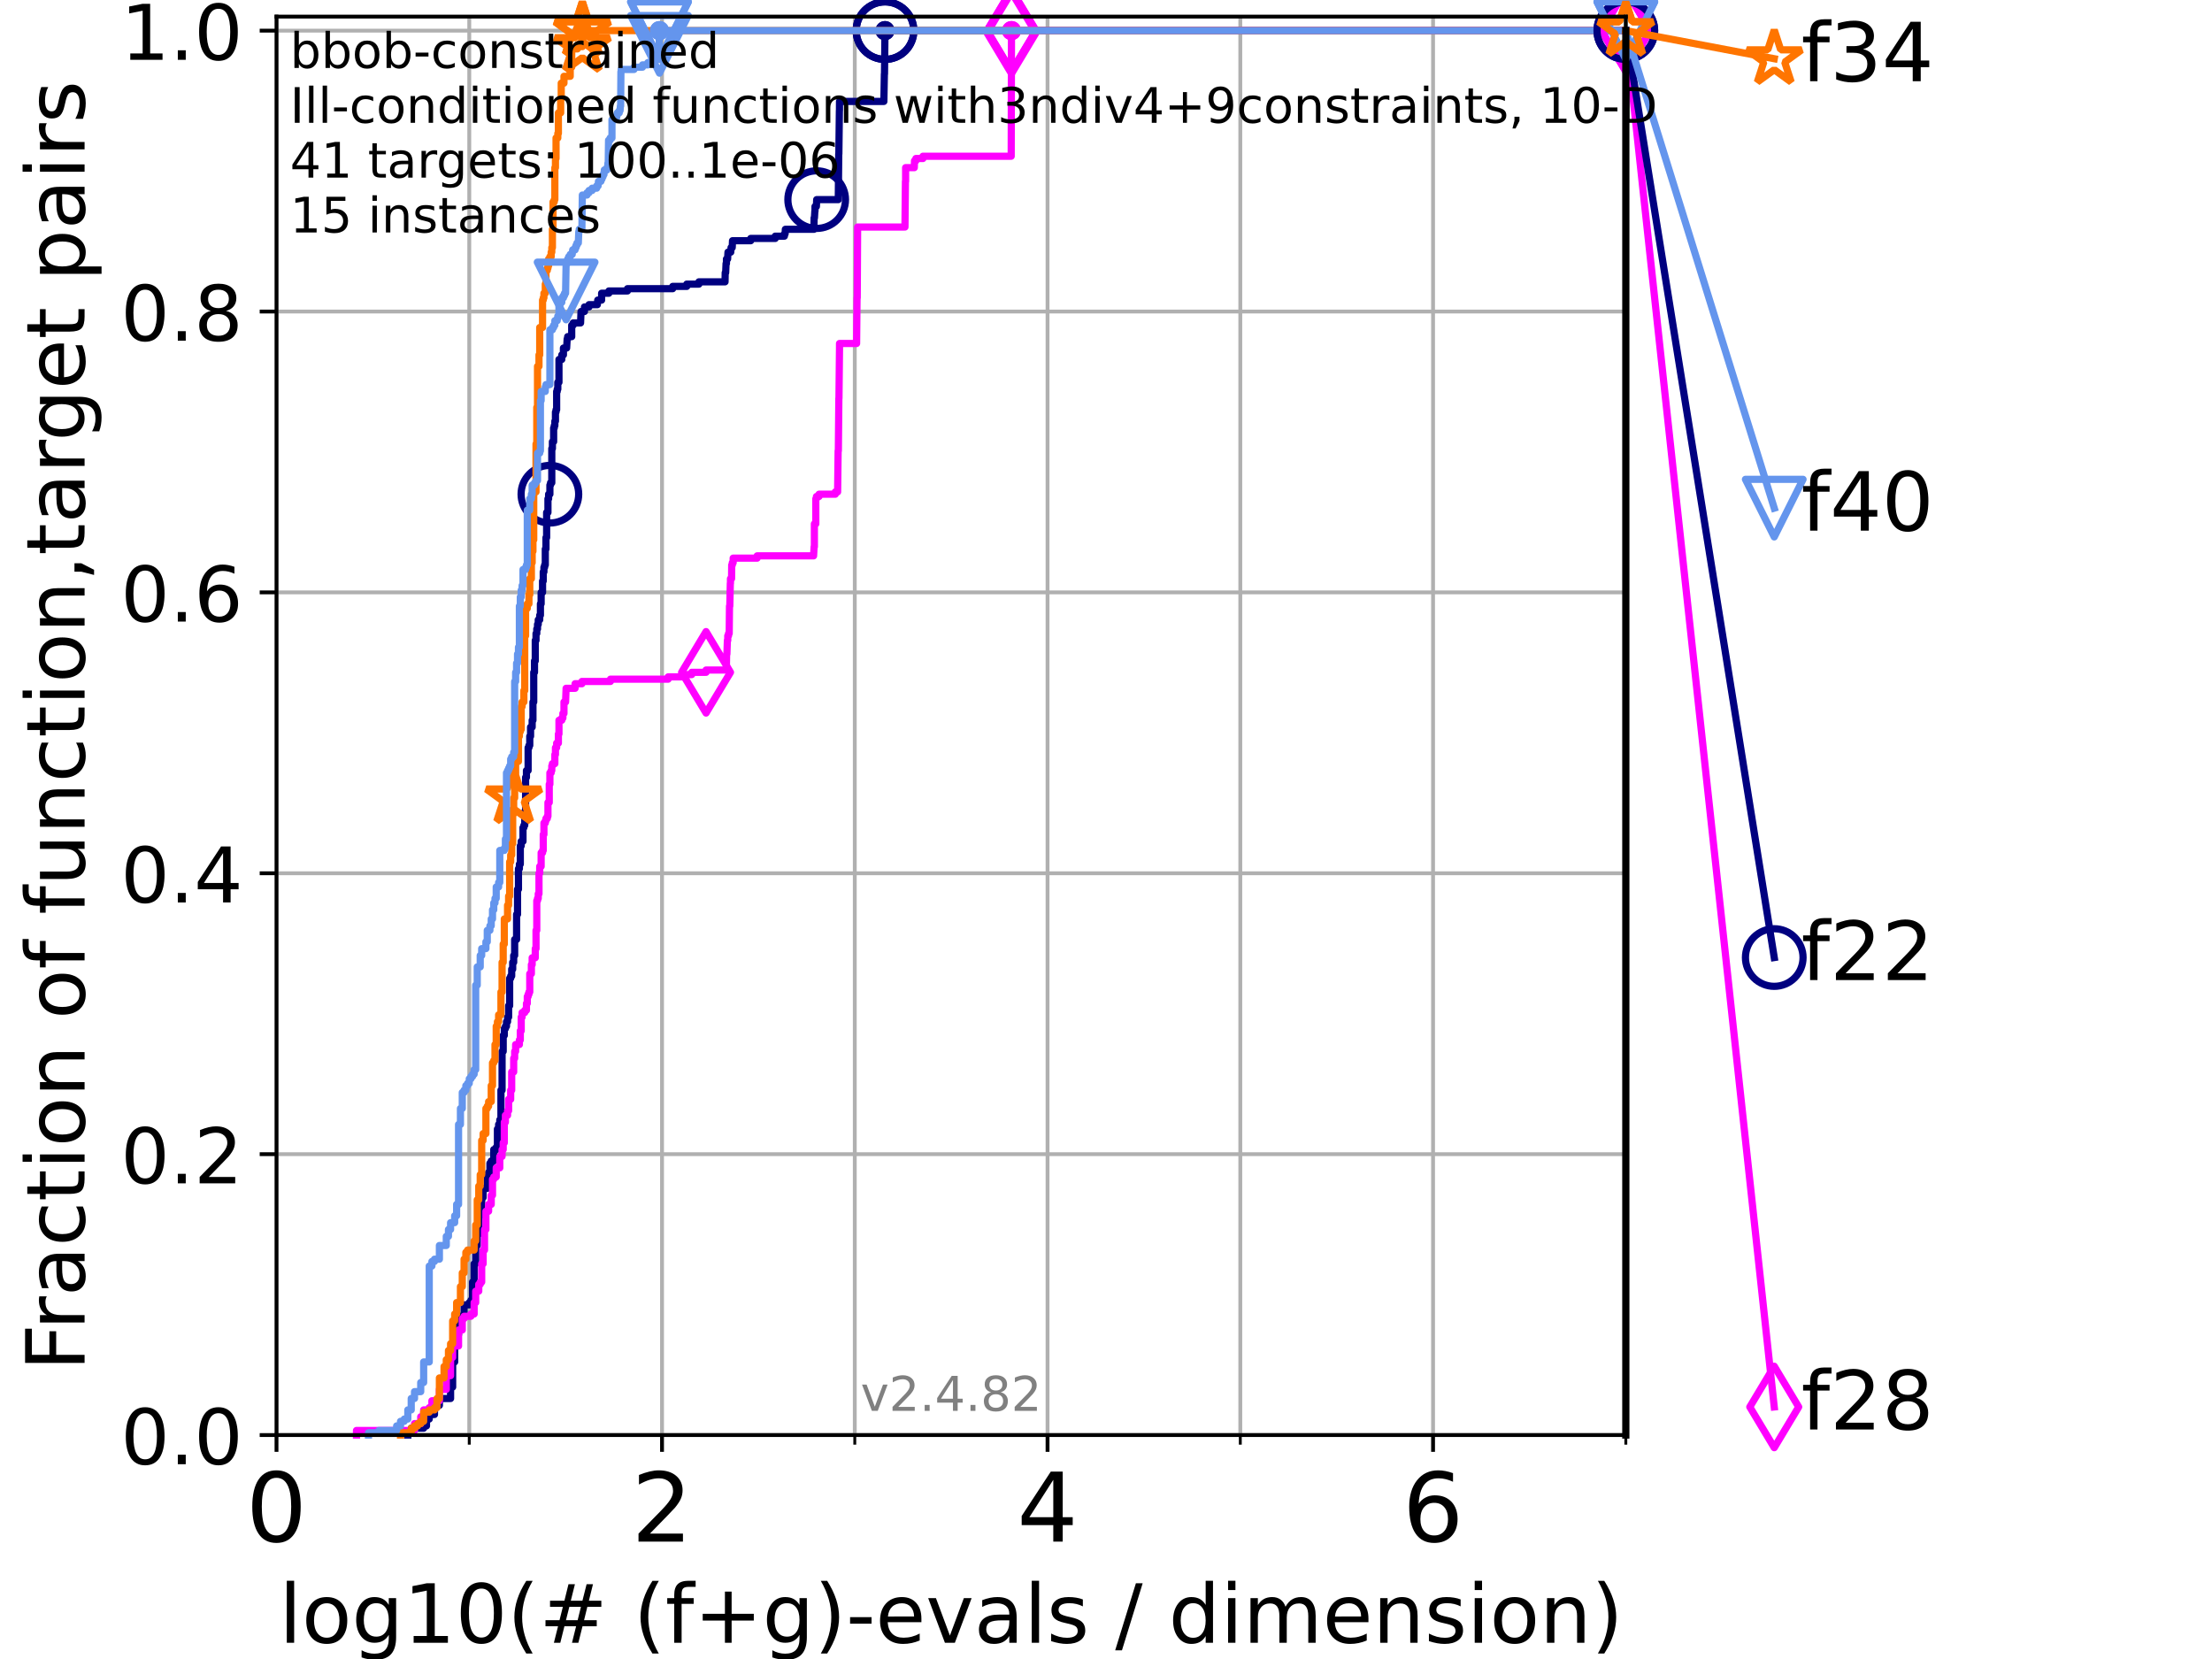 <?xml version="1.0" encoding="utf-8" standalone="no"?>
<!DOCTYPE svg PUBLIC "-//W3C//DTD SVG 1.1//EN"
  "http://www.w3.org/Graphics/SVG/1.1/DTD/svg11.dtd">
<!-- Created with matplotlib (https://matplotlib.org/) -->
<svg height="345.6pt" version="1.1" viewBox="0 0 460.8 345.6" width="460.8pt" xmlns="http://www.w3.org/2000/svg" xmlns:xlink="http://www.w3.org/1999/xlink">
 <defs>
  <style type="text/css">*{stroke-linecap:butt;stroke-linejoin:round;}</style>
 </defs>
 <g id="figure_1">
  <g id="patch_1">
   <path d="M 0 345.6 
L 460.8 345.6 
L 460.8 0 
L 0 0 
z
" style="fill:#ffffff;"/>
  </g>
  <g id="axes_1">
   <g id="patch_2">
    <path d="M 57.6 298.944 
L 338.688 298.944 
L 338.688 3.456 
L 57.6 3.456 
z
" style="fill:#ffffff;"/>
   </g>
   <g id="matplotlib.axis_1">
    <g id="xtick_1">
     <g id="line2d_1">
      <path clip-path="url(#p83257d3ff6)" d="M 57.6 298.944 
L 57.6 3.456 
" style="fill:none;stroke:#b0b0b0;stroke-linecap:square;stroke-width:0.8;"/>
     </g>
     <g id="line2d_2">
      <defs>
       <path d="M 0 0 
L 0 3.5 
" id="m3feae783f1" style="stroke:#000000;stroke-width:0.8;"/>
      </defs>
      <g>
       <use style="stroke:#000000;stroke-width:0.8;" x="57.6" xlink:href="#m3feae783f1" y="298.944"/>
      </g>
     </g>
     <g id="text_1">
      <!-- 0 -->
      <g transform="translate(51.237 321.141)scale(0.2 -0.2)">
       <defs>
        <path d="M 31.781 66.406 
Q 24.172 66.406 20.328 58.906 
Q 16.5 51.422 16.5 36.375 
Q 16.5 21.391 20.328 13.891 
Q 24.172 6.391 31.781 6.391 
Q 39.453 6.391 43.281 13.891 
Q 47.125 21.391 47.125 36.375 
Q 47.125 51.422 43.281 58.906 
Q 39.453 66.406 31.781 66.406 
z
M 31.781 74.219 
Q 44.047 74.219 50.516 64.516 
Q 56.984 54.828 56.984 36.375 
Q 56.984 17.969 50.516 8.266 
Q 44.047 -1.422 31.781 -1.422 
Q 19.531 -1.422 13.062 8.266 
Q 6.594 17.969 6.594 36.375 
Q 6.594 54.828 13.062 64.516 
Q 19.531 74.219 31.781 74.219 
z
" id="DejaVuSans-48"/>
       </defs>
       <use xlink:href="#DejaVuSans-48"/>
      </g>
     </g>
    </g>
    <g id="xtick_2">
     <g id="line2d_3">
      <path clip-path="url(#p83257d3ff6)" d="M 137.911 298.944 
L 137.911 3.456 
" style="fill:none;stroke:#b0b0b0;stroke-linecap:square;stroke-width:0.8;"/>
     </g>
     <g id="line2d_4">
      <g>
       <use style="stroke:#000000;stroke-width:0.8;" x="137.911" xlink:href="#m3feae783f1" y="298.944"/>
      </g>
     </g>
     <g id="text_2">
      <!-- 2 -->
      <g transform="translate(131.548 321.141)scale(0.2 -0.2)">
       <defs>
        <path d="M 19.188 8.297 
L 53.609 8.297 
L 53.609 0 
L 7.328 0 
L 7.328 8.297 
Q 12.938 14.109 22.625 23.891 
Q 32.328 33.688 34.812 36.531 
Q 39.547 41.844 41.422 45.531 
Q 43.312 49.219 43.312 52.781 
Q 43.312 58.594 39.234 62.25 
Q 35.156 65.922 28.609 65.922 
Q 23.969 65.922 18.812 64.312 
Q 13.672 62.703 7.812 59.422 
L 7.812 69.391 
Q 13.766 71.781 18.938 73 
Q 24.125 74.219 28.422 74.219 
Q 39.75 74.219 46.484 68.547 
Q 53.219 62.891 53.219 53.422 
Q 53.219 48.922 51.531 44.891 
Q 49.859 40.875 45.406 35.406 
Q 44.188 33.984 37.641 27.219 
Q 31.109 20.453 19.188 8.297 
z
" id="DejaVuSans-50"/>
       </defs>
       <use xlink:href="#DejaVuSans-50"/>
      </g>
     </g>
    </g>
    <g id="xtick_3">
     <g id="line2d_5">
      <path clip-path="url(#p83257d3ff6)" d="M 218.222 298.944 
L 218.222 3.456 
" style="fill:none;stroke:#b0b0b0;stroke-linecap:square;stroke-width:0.8;"/>
     </g>
     <g id="line2d_6">
      <g>
       <use style="stroke:#000000;stroke-width:0.8;" x="218.222" xlink:href="#m3feae783f1" y="298.944"/>
      </g>
     </g>
     <g id="text_3">
      <!-- 4 -->
      <g transform="translate(211.859 321.141)scale(0.2 -0.2)">
       <defs>
        <path d="M 37.797 64.312 
L 12.891 25.391 
L 37.797 25.391 
z
M 35.203 72.906 
L 47.609 72.906 
L 47.609 25.391 
L 58.016 25.391 
L 58.016 17.188 
L 47.609 17.188 
L 47.609 0 
L 37.797 0 
L 37.797 17.188 
L 4.891 17.188 
L 4.891 26.703 
z
" id="DejaVuSans-52"/>
       </defs>
       <use xlink:href="#DejaVuSans-52"/>
      </g>
     </g>
    </g>
    <g id="xtick_4">
     <g id="line2d_7">
      <path clip-path="url(#p83257d3ff6)" d="M 298.533 298.944 
L 298.533 3.456 
" style="fill:none;stroke:#b0b0b0;stroke-linecap:square;stroke-width:0.8;"/>
     </g>
     <g id="line2d_8">
      <g>
       <use style="stroke:#000000;stroke-width:0.8;" x="298.533" xlink:href="#m3feae783f1" y="298.944"/>
      </g>
     </g>
     <g id="text_4">
      <!-- 6 -->
      <g transform="translate(292.17 321.141)scale(0.2 -0.2)">
       <defs>
        <path d="M 33.016 40.375 
Q 26.375 40.375 22.484 35.828 
Q 18.609 31.297 18.609 23.391 
Q 18.609 15.531 22.484 10.953 
Q 26.375 6.391 33.016 6.391 
Q 39.656 6.391 43.531 10.953 
Q 47.406 15.531 47.406 23.391 
Q 47.406 31.297 43.531 35.828 
Q 39.656 40.375 33.016 40.375 
z
M 52.594 71.297 
L 52.594 62.312 
Q 48.875 64.062 45.094 64.984 
Q 41.312 65.922 37.594 65.922 
Q 27.828 65.922 22.672 59.328 
Q 17.531 52.734 16.797 39.406 
Q 19.672 43.656 24.016 45.922 
Q 28.375 48.188 33.594 48.188 
Q 44.578 48.188 50.953 41.516 
Q 57.328 34.859 57.328 23.391 
Q 57.328 12.156 50.688 5.359 
Q 44.047 -1.422 33.016 -1.422 
Q 20.359 -1.422 13.672 8.266 
Q 6.984 17.969 6.984 36.375 
Q 6.984 53.656 15.188 63.938 
Q 23.391 74.219 37.203 74.219 
Q 40.922 74.219 44.703 73.484 
Q 48.484 72.75 52.594 71.297 
z
" id="DejaVuSans-54"/>
       </defs>
       <use xlink:href="#DejaVuSans-54"/>
      </g>
     </g>
    </g>
    <g id="xtick_5">
     <g id="line2d_9">
      <path clip-path="url(#p83257d3ff6)" d="M 97.755 298.944 
L 97.755 3.456 
" style="fill:none;stroke:#b0b0b0;stroke-linecap:square;stroke-width:0.8;"/>
     </g>
     <g id="line2d_10">
      <defs>
       <path d="M 0 0 
L 0 2 
" id="mcc773193b8" style="stroke:#000000;stroke-width:0.6;"/>
      </defs>
      <g>
       <use style="stroke:#000000;stroke-width:0.6;" x="97.755" xlink:href="#mcc773193b8" y="298.944"/>
      </g>
     </g>
    </g>
    <g id="xtick_6">
     <g id="line2d_11">
      <path clip-path="url(#p83257d3ff6)" d="M 178.066 298.944 
L 178.066 3.456 
" style="fill:none;stroke:#b0b0b0;stroke-linecap:square;stroke-width:0.8;"/>
     </g>
     <g id="line2d_12">
      <g>
       <use style="stroke:#000000;stroke-width:0.6;" x="178.066" xlink:href="#mcc773193b8" y="298.944"/>
      </g>
     </g>
    </g>
    <g id="xtick_7">
     <g id="line2d_13">
      <path clip-path="url(#p83257d3ff6)" d="M 258.377 298.944 
L 258.377 3.456 
" style="fill:none;stroke:#b0b0b0;stroke-linecap:square;stroke-width:0.8;"/>
     </g>
     <g id="line2d_14">
      <g>
       <use style="stroke:#000000;stroke-width:0.6;" x="258.377" xlink:href="#mcc773193b8" y="298.944"/>
      </g>
     </g>
    </g>
    <g id="xtick_8">
     <g id="line2d_15">
      <path clip-path="url(#p83257d3ff6)" d="M 338.688 298.944 
L 338.688 3.456 
" style="fill:none;stroke:#b0b0b0;stroke-linecap:square;stroke-width:0.8;"/>
     </g>
     <g id="line2d_16">
      <g>
       <use style="stroke:#000000;stroke-width:0.6;" x="338.688" xlink:href="#mcc773193b8" y="298.944"/>
      </g>
     </g>
    </g>
    <g id="text_5">
     <!-- log10(# (f+g)-evals / dimension) -->
     <g transform="translate(58.145 342.218)scale(0.17 -0.17)">
      <defs>
       <path d="M 9.422 75.984 
L 18.406 75.984 
L 18.406 0 
L 9.422 0 
z
" id="DejaVuSans-108"/>
       <path d="M 30.609 48.391 
Q 23.391 48.391 19.188 42.75 
Q 14.984 37.109 14.984 27.297 
Q 14.984 17.484 19.156 11.844 
Q 23.344 6.203 30.609 6.203 
Q 37.797 6.203 41.984 11.859 
Q 46.188 17.531 46.188 27.297 
Q 46.188 37.016 41.984 42.703 
Q 37.797 48.391 30.609 48.391 
z
M 30.609 56 
Q 42.328 56 49.016 48.375 
Q 55.719 40.766 55.719 27.297 
Q 55.719 13.875 49.016 6.219 
Q 42.328 -1.422 30.609 -1.422 
Q 18.844 -1.422 12.172 6.219 
Q 5.516 13.875 5.516 27.297 
Q 5.516 40.766 12.172 48.375 
Q 18.844 56 30.609 56 
z
" id="DejaVuSans-111"/>
       <path d="M 45.406 27.984 
Q 45.406 37.75 41.375 43.109 
Q 37.359 48.484 30.078 48.484 
Q 22.859 48.484 18.828 43.109 
Q 14.797 37.75 14.797 27.984 
Q 14.797 18.266 18.828 12.891 
Q 22.859 7.516 30.078 7.516 
Q 37.359 7.516 41.375 12.891 
Q 45.406 18.266 45.406 27.984 
z
M 54.391 6.781 
Q 54.391 -7.172 48.188 -13.984 
Q 42 -20.797 29.203 -20.797 
Q 24.469 -20.797 20.266 -20.094 
Q 16.062 -19.391 12.109 -17.922 
L 12.109 -9.188 
Q 16.062 -11.328 19.922 -12.344 
Q 23.781 -13.375 27.781 -13.375 
Q 36.625 -13.375 41.016 -8.766 
Q 45.406 -4.156 45.406 5.172 
L 45.406 9.625 
Q 42.625 4.781 38.281 2.391 
Q 33.938 0 27.875 0 
Q 17.828 0 11.672 7.656 
Q 5.516 15.328 5.516 27.984 
Q 5.516 40.672 11.672 48.328 
Q 17.828 56 27.875 56 
Q 33.938 56 38.281 53.609 
Q 42.625 51.219 45.406 46.391 
L 45.406 54.688 
L 54.391 54.688 
z
" id="DejaVuSans-103"/>
       <path d="M 12.406 8.297 
L 28.516 8.297 
L 28.516 63.922 
L 10.984 60.406 
L 10.984 69.391 
L 28.422 72.906 
L 38.281 72.906 
L 38.281 8.297 
L 54.391 8.297 
L 54.391 0 
L 12.406 0 
z
" id="DejaVuSans-49"/>
       <path d="M 31 75.875 
Q 24.469 64.656 21.281 53.656 
Q 18.109 42.672 18.109 31.391 
Q 18.109 20.125 21.312 9.062 
Q 24.516 -2 31 -13.188 
L 23.188 -13.188 
Q 15.875 -1.703 12.234 9.375 
Q 8.594 20.453 8.594 31.391 
Q 8.594 42.281 12.203 53.312 
Q 15.828 64.359 23.188 75.875 
z
" id="DejaVuSans-40"/>
       <path d="M 51.125 44 
L 36.922 44 
L 32.812 27.688 
L 47.125 27.688 
z
M 43.797 71.781 
L 38.719 51.516 
L 52.984 51.516 
L 58.109 71.781 
L 65.922 71.781 
L 60.891 51.516 
L 76.125 51.516 
L 76.125 44 
L 58.984 44 
L 54.984 27.688 
L 70.516 27.688 
L 70.516 20.219 
L 53.078 20.219 
L 48 0 
L 40.188 0 
L 45.219 20.219 
L 30.906 20.219 
L 25.875 0 
L 18.016 0 
L 23.094 20.219 
L 7.719 20.219 
L 7.719 27.688 
L 24.906 27.688 
L 29 44 
L 13.281 44 
L 13.281 51.516 
L 30.906 51.516 
L 35.891 71.781 
z
" id="DejaVuSans-35"/>
       <path id="DejaVuSans-32"/>
       <path d="M 37.109 75.984 
L 37.109 68.5 
L 28.516 68.5 
Q 23.688 68.5 21.797 66.547 
Q 19.922 64.594 19.922 59.516 
L 19.922 54.688 
L 34.719 54.688 
L 34.719 47.703 
L 19.922 47.703 
L 19.922 0 
L 10.891 0 
L 10.891 47.703 
L 2.297 47.703 
L 2.297 54.688 
L 10.891 54.688 
L 10.891 58.5 
Q 10.891 67.625 15.141 71.797 
Q 19.391 75.984 28.609 75.984 
z
" id="DejaVuSans-102"/>
       <path d="M 46 62.703 
L 46 35.5 
L 73.188 35.5 
L 73.188 27.203 
L 46 27.203 
L 46 0 
L 37.797 0 
L 37.797 27.203 
L 10.594 27.203 
L 10.594 35.5 
L 37.797 35.5 
L 37.797 62.703 
z
" id="DejaVuSans-43"/>
       <path d="M 8.016 75.875 
L 15.828 75.875 
Q 23.141 64.359 26.781 53.312 
Q 30.422 42.281 30.422 31.391 
Q 30.422 20.453 26.781 9.375 
Q 23.141 -1.703 15.828 -13.188 
L 8.016 -13.188 
Q 14.5 -2 17.703 9.062 
Q 20.906 20.125 20.906 31.391 
Q 20.906 42.672 17.703 53.656 
Q 14.5 64.656 8.016 75.875 
z
" id="DejaVuSans-41"/>
       <path d="M 4.891 31.391 
L 31.203 31.391 
L 31.203 23.391 
L 4.891 23.391 
z
" id="DejaVuSans-45"/>
       <path d="M 56.203 29.594 
L 56.203 25.203 
L 14.891 25.203 
Q 15.484 15.922 20.484 11.062 
Q 25.484 6.203 34.422 6.203 
Q 39.594 6.203 44.453 7.469 
Q 49.312 8.734 54.109 11.281 
L 54.109 2.781 
Q 49.266 0.734 44.188 -0.344 
Q 39.109 -1.422 33.891 -1.422 
Q 20.797 -1.422 13.156 6.188 
Q 5.516 13.812 5.516 26.812 
Q 5.516 40.234 12.766 48.109 
Q 20.016 56 32.328 56 
Q 43.359 56 49.781 48.891 
Q 56.203 41.797 56.203 29.594 
z
M 47.219 32.234 
Q 47.125 39.594 43.094 43.984 
Q 39.062 48.391 32.422 48.391 
Q 24.906 48.391 20.391 44.141 
Q 15.875 39.891 15.188 32.172 
z
" id="DejaVuSans-101"/>
       <path d="M 2.984 54.688 
L 12.5 54.688 
L 29.594 8.797 
L 46.688 54.688 
L 56.203 54.688 
L 35.688 0 
L 23.484 0 
z
" id="DejaVuSans-118"/>
       <path d="M 34.281 27.484 
Q 23.391 27.484 19.188 25 
Q 14.984 22.516 14.984 16.5 
Q 14.984 11.719 18.141 8.906 
Q 21.297 6.109 26.703 6.109 
Q 34.188 6.109 38.703 11.406 
Q 43.219 16.703 43.219 25.484 
L 43.219 27.484 
z
M 52.203 31.203 
L 52.203 0 
L 43.219 0 
L 43.219 8.297 
Q 40.141 3.328 35.547 0.953 
Q 30.953 -1.422 24.312 -1.422 
Q 15.922 -1.422 10.953 3.297 
Q 6 8.016 6 15.922 
Q 6 25.141 12.172 29.828 
Q 18.359 34.516 30.609 34.516 
L 43.219 34.516 
L 43.219 35.406 
Q 43.219 41.609 39.141 45 
Q 35.062 48.391 27.688 48.391 
Q 23 48.391 18.547 47.266 
Q 14.109 46.141 10.016 43.891 
L 10.016 52.203 
Q 14.938 54.109 19.578 55.047 
Q 24.219 56 28.609 56 
Q 40.484 56 46.344 49.844 
Q 52.203 43.703 52.203 31.203 
z
" id="DejaVuSans-97"/>
       <path d="M 44.281 53.078 
L 44.281 44.578 
Q 40.484 46.531 36.375 47.5 
Q 32.281 48.484 27.875 48.484 
Q 21.188 48.484 17.844 46.438 
Q 14.5 44.391 14.5 40.281 
Q 14.5 37.156 16.891 35.375 
Q 19.281 33.594 26.516 31.984 
L 29.594 31.297 
Q 39.156 29.25 43.188 25.516 
Q 47.219 21.781 47.219 15.094 
Q 47.219 7.469 41.188 3.016 
Q 35.156 -1.422 24.609 -1.422 
Q 20.219 -1.422 15.453 -0.562 
Q 10.688 0.297 5.422 2 
L 5.422 11.281 
Q 10.406 8.688 15.234 7.391 
Q 20.062 6.109 24.812 6.109 
Q 31.156 6.109 34.562 8.281 
Q 37.984 10.453 37.984 14.406 
Q 37.984 18.062 35.516 20.016 
Q 33.062 21.969 24.703 23.781 
L 21.578 24.516 
Q 13.234 26.266 9.516 29.906 
Q 5.812 33.547 5.812 39.891 
Q 5.812 47.609 11.281 51.797 
Q 16.75 56 26.812 56 
Q 31.781 56 36.172 55.266 
Q 40.578 54.547 44.281 53.078 
z
" id="DejaVuSans-115"/>
       <path d="M 25.391 72.906 
L 33.688 72.906 
L 8.297 -9.281 
L 0 -9.281 
z
" id="DejaVuSans-47"/>
       <path d="M 45.406 46.391 
L 45.406 75.984 
L 54.391 75.984 
L 54.391 0 
L 45.406 0 
L 45.406 8.203 
Q 42.578 3.328 38.25 0.953 
Q 33.938 -1.422 27.875 -1.422 
Q 17.969 -1.422 11.734 6.484 
Q 5.516 14.406 5.516 27.297 
Q 5.516 40.188 11.734 48.094 
Q 17.969 56 27.875 56 
Q 33.938 56 38.25 53.625 
Q 42.578 51.266 45.406 46.391 
z
M 14.797 27.297 
Q 14.797 17.391 18.875 11.75 
Q 22.953 6.109 30.078 6.109 
Q 37.203 6.109 41.297 11.75 
Q 45.406 17.391 45.406 27.297 
Q 45.406 37.203 41.297 42.844 
Q 37.203 48.484 30.078 48.484 
Q 22.953 48.484 18.875 42.844 
Q 14.797 37.203 14.797 27.297 
z
" id="DejaVuSans-100"/>
       <path d="M 9.422 54.688 
L 18.406 54.688 
L 18.406 0 
L 9.422 0 
z
M 9.422 75.984 
L 18.406 75.984 
L 18.406 64.594 
L 9.422 64.594 
z
" id="DejaVuSans-105"/>
       <path d="M 52 44.188 
Q 55.375 50.25 60.062 53.125 
Q 64.75 56 71.094 56 
Q 79.641 56 84.281 50.016 
Q 88.922 44.047 88.922 33.016 
L 88.922 0 
L 79.891 0 
L 79.891 32.719 
Q 79.891 40.578 77.094 44.375 
Q 74.312 48.188 68.609 48.188 
Q 61.625 48.188 57.562 43.547 
Q 53.516 38.922 53.516 30.906 
L 53.516 0 
L 44.484 0 
L 44.484 32.719 
Q 44.484 40.625 41.703 44.406 
Q 38.922 48.188 33.109 48.188 
Q 26.219 48.188 22.156 43.531 
Q 18.109 38.875 18.109 30.906 
L 18.109 0 
L 9.078 0 
L 9.078 54.688 
L 18.109 54.688 
L 18.109 46.188 
Q 21.188 51.219 25.484 53.609 
Q 29.781 56 35.688 56 
Q 41.656 56 45.828 52.969 
Q 50 49.953 52 44.188 
z
" id="DejaVuSans-109"/>
       <path d="M 54.891 33.016 
L 54.891 0 
L 45.906 0 
L 45.906 32.719 
Q 45.906 40.484 42.875 44.328 
Q 39.844 48.188 33.797 48.188 
Q 26.516 48.188 22.312 43.547 
Q 18.109 38.922 18.109 30.906 
L 18.109 0 
L 9.078 0 
L 9.078 54.688 
L 18.109 54.688 
L 18.109 46.188 
Q 21.344 51.125 25.703 53.562 
Q 30.078 56 35.797 56 
Q 45.219 56 50.047 50.172 
Q 54.891 44.344 54.891 33.016 
z
" id="DejaVuSans-110"/>
      </defs>
      <use xlink:href="#DejaVuSans-108"/>
      <use x="27.783" xlink:href="#DejaVuSans-111"/>
      <use x="88.965" xlink:href="#DejaVuSans-103"/>
      <use x="152.441" xlink:href="#DejaVuSans-49"/>
      <use x="216.064" xlink:href="#DejaVuSans-48"/>
      <use x="279.688" xlink:href="#DejaVuSans-40"/>
      <use x="318.701" xlink:href="#DejaVuSans-35"/>
      <use x="402.49" xlink:href="#DejaVuSans-32"/>
      <use x="434.277" xlink:href="#DejaVuSans-40"/>
      <use x="473.291" xlink:href="#DejaVuSans-102"/>
      <use x="508.496" xlink:href="#DejaVuSans-43"/>
      <use x="592.285" xlink:href="#DejaVuSans-103"/>
      <use x="655.762" xlink:href="#DejaVuSans-41"/>
      <use x="694.775" xlink:href="#DejaVuSans-45"/>
      <use x="730.859" xlink:href="#DejaVuSans-101"/>
      <use x="792.383" xlink:href="#DejaVuSans-118"/>
      <use x="851.562" xlink:href="#DejaVuSans-97"/>
      <use x="912.842" xlink:href="#DejaVuSans-108"/>
      <use x="940.625" xlink:href="#DejaVuSans-115"/>
      <use x="992.725" xlink:href="#DejaVuSans-32"/>
      <use x="1024.512" xlink:href="#DejaVuSans-47"/>
      <use x="1058.203" xlink:href="#DejaVuSans-32"/>
      <use x="1089.99" xlink:href="#DejaVuSans-100"/>
      <use x="1153.467" xlink:href="#DejaVuSans-105"/>
      <use x="1181.25" xlink:href="#DejaVuSans-109"/>
      <use x="1278.662" xlink:href="#DejaVuSans-101"/>
      <use x="1340.186" xlink:href="#DejaVuSans-110"/>
      <use x="1403.564" xlink:href="#DejaVuSans-115"/>
      <use x="1455.664" xlink:href="#DejaVuSans-105"/>
      <use x="1483.447" xlink:href="#DejaVuSans-111"/>
      <use x="1544.629" xlink:href="#DejaVuSans-110"/>
      <use x="1608.008" xlink:href="#DejaVuSans-41"/>
     </g>
    </g>
   </g>
   <g id="matplotlib.axis_2">
    <g id="ytick_1">
     <g id="line2d_17">
      <path clip-path="url(#p83257d3ff6)" d="M 57.6 298.944 
L 338.688 298.944 
" style="fill:none;stroke:#b0b0b0;stroke-linecap:square;stroke-width:0.8;"/>
     </g>
     <g id="line2d_18">
      <defs>
       <path d="M 0 0 
L -3.5 0 
" id="me6fa0135a3" style="stroke:#000000;stroke-width:0.8;"/>
      </defs>
      <g>
       <use style="stroke:#000000;stroke-width:0.8;" x="57.6" xlink:href="#me6fa0135a3" y="298.944"/>
      </g>
     </g>
     <g id="text_6">
      <!-- 0.0 -->
      <g transform="translate(25.155 305.023)scale(0.16 -0.16)">
       <defs>
        <path d="M 10.688 12.406 
L 21 12.406 
L 21 0 
L 10.688 0 
z
" id="DejaVuSans-46"/>
       </defs>
       <use xlink:href="#DejaVuSans-48"/>
       <use x="63.623" xlink:href="#DejaVuSans-46"/>
       <use x="95.41" xlink:href="#DejaVuSans-48"/>
      </g>
     </g>
    </g>
    <g id="ytick_2">
     <g id="line2d_19">
      <path clip-path="url(#p83257d3ff6)" d="M 57.6 240.432 
L 338.688 240.432 
" style="fill:none;stroke:#b0b0b0;stroke-linecap:square;stroke-width:0.8;"/>
     </g>
     <g id="line2d_20">
      <g>
       <use style="stroke:#000000;stroke-width:0.8;" x="57.6" xlink:href="#me6fa0135a3" y="240.432"/>
      </g>
     </g>
     <g id="text_7">
      <!-- 0.2 -->
      <g transform="translate(25.155 246.51)scale(0.16 -0.16)">
       <use xlink:href="#DejaVuSans-48"/>
       <use x="63.623" xlink:href="#DejaVuSans-46"/>
       <use x="95.41" xlink:href="#DejaVuSans-50"/>
      </g>
     </g>
    </g>
    <g id="ytick_3">
     <g id="line2d_21">
      <path clip-path="url(#p83257d3ff6)" d="M 57.6 181.919 
L 338.688 181.919 
" style="fill:none;stroke:#b0b0b0;stroke-linecap:square;stroke-width:0.8;"/>
     </g>
     <g id="line2d_22">
      <g>
       <use style="stroke:#000000;stroke-width:0.8;" x="57.6" xlink:href="#me6fa0135a3" y="181.919"/>
      </g>
     </g>
     <g id="text_8">
      <!-- 0.4 -->
      <g transform="translate(25.155 187.998)scale(0.16 -0.16)">
       <use xlink:href="#DejaVuSans-48"/>
       <use x="63.623" xlink:href="#DejaVuSans-46"/>
       <use x="95.41" xlink:href="#DejaVuSans-52"/>
      </g>
     </g>
    </g>
    <g id="ytick_4">
     <g id="line2d_23">
      <path clip-path="url(#p83257d3ff6)" d="M 57.6 123.407 
L 338.688 123.407 
" style="fill:none;stroke:#b0b0b0;stroke-linecap:square;stroke-width:0.8;"/>
     </g>
     <g id="line2d_24">
      <g>
       <use style="stroke:#000000;stroke-width:0.8;" x="57.6" xlink:href="#me6fa0135a3" y="123.407"/>
      </g>
     </g>
     <g id="text_9">
      <!-- 0.6 -->
      <g transform="translate(25.155 129.485)scale(0.16 -0.16)">
       <use xlink:href="#DejaVuSans-48"/>
       <use x="63.623" xlink:href="#DejaVuSans-46"/>
       <use x="95.41" xlink:href="#DejaVuSans-54"/>
      </g>
     </g>
    </g>
    <g id="ytick_5">
     <g id="line2d_25">
      <path clip-path="url(#p83257d3ff6)" d="M 57.6 64.894 
L 338.688 64.894 
" style="fill:none;stroke:#b0b0b0;stroke-linecap:square;stroke-width:0.8;"/>
     </g>
     <g id="line2d_26">
      <g>
       <use style="stroke:#000000;stroke-width:0.8;" x="57.6" xlink:href="#me6fa0135a3" y="64.894"/>
      </g>
     </g>
     <g id="text_10">
      <!-- 0.8 -->
      <g transform="translate(25.155 70.973)scale(0.16 -0.16)">
       <defs>
        <path d="M 31.781 34.625 
Q 24.75 34.625 20.719 30.859 
Q 16.703 27.094 16.703 20.516 
Q 16.703 13.922 20.719 10.156 
Q 24.75 6.391 31.781 6.391 
Q 38.812 6.391 42.859 10.172 
Q 46.922 13.969 46.922 20.516 
Q 46.922 27.094 42.891 30.859 
Q 38.875 34.625 31.781 34.625 
z
M 21.922 38.812 
Q 15.578 40.375 12.031 44.719 
Q 8.5 49.078 8.5 55.328 
Q 8.5 64.062 14.719 69.141 
Q 20.953 74.219 31.781 74.219 
Q 42.672 74.219 48.875 69.141 
Q 55.078 64.062 55.078 55.328 
Q 55.078 49.078 51.531 44.719 
Q 48 40.375 41.703 38.812 
Q 48.828 37.156 52.797 32.312 
Q 56.781 27.484 56.781 20.516 
Q 56.781 9.906 50.312 4.234 
Q 43.844 -1.422 31.781 -1.422 
Q 19.734 -1.422 13.25 4.234 
Q 6.781 9.906 6.781 20.516 
Q 6.781 27.484 10.781 32.312 
Q 14.797 37.156 21.922 38.812 
z
M 18.312 54.391 
Q 18.312 48.734 21.844 45.562 
Q 25.391 42.391 31.781 42.391 
Q 38.141 42.391 41.719 45.562 
Q 45.312 48.734 45.312 54.391 
Q 45.312 60.062 41.719 63.234 
Q 38.141 66.406 31.781 66.406 
Q 25.391 66.406 21.844 63.234 
Q 18.312 60.062 18.312 54.391 
z
" id="DejaVuSans-56"/>
       </defs>
       <use xlink:href="#DejaVuSans-48"/>
       <use x="63.623" xlink:href="#DejaVuSans-46"/>
       <use x="95.41" xlink:href="#DejaVuSans-56"/>
      </g>
     </g>
    </g>
    <g id="ytick_6">
     <g id="line2d_27">
      <path clip-path="url(#p83257d3ff6)" d="M 57.6 6.382 
L 338.688 6.382 
" style="fill:none;stroke:#b0b0b0;stroke-linecap:square;stroke-width:0.8;"/>
     </g>
     <g id="line2d_28">
      <g>
       <use style="stroke:#000000;stroke-width:0.8;" x="57.6" xlink:href="#me6fa0135a3" y="6.382"/>
      </g>
     </g>
     <g id="text_11">
      <!-- 1.0 -->
      <g transform="translate(25.155 12.46)scale(0.16 -0.16)">
       <use xlink:href="#DejaVuSans-49"/>
       <use x="63.623" xlink:href="#DejaVuSans-46"/>
       <use x="95.41" xlink:href="#DejaVuSans-48"/>
      </g>
     </g>
    </g>
    <g id="text_12">
     <!-- Fraction of function,target pairs -->
     <g transform="translate(17.62 285.585)rotate(-90)scale(0.17 -0.17)">
      <defs>
       <path d="M 9.812 72.906 
L 51.703 72.906 
L 51.703 64.594 
L 19.672 64.594 
L 19.672 43.109 
L 48.578 43.109 
L 48.578 34.812 
L 19.672 34.812 
L 19.672 0 
L 9.812 0 
z
" id="DejaVuSans-70"/>
       <path d="M 41.109 46.297 
Q 39.594 47.172 37.812 47.578 
Q 36.031 48 33.891 48 
Q 26.266 48 22.188 43.047 
Q 18.109 38.094 18.109 28.812 
L 18.109 0 
L 9.078 0 
L 9.078 54.688 
L 18.109 54.688 
L 18.109 46.188 
Q 20.953 51.172 25.484 53.578 
Q 30.031 56 36.531 56 
Q 37.453 56 38.578 55.875 
Q 39.703 55.766 41.062 55.516 
z
" id="DejaVuSans-114"/>
       <path d="M 48.781 52.594 
L 48.781 44.188 
Q 44.969 46.297 41.141 47.344 
Q 37.312 48.391 33.406 48.391 
Q 24.656 48.391 19.812 42.844 
Q 14.984 37.312 14.984 27.297 
Q 14.984 17.281 19.812 11.734 
Q 24.656 6.203 33.406 6.203 
Q 37.312 6.203 41.141 7.25 
Q 44.969 8.297 48.781 10.406 
L 48.781 2.094 
Q 45.016 0.344 40.984 -0.531 
Q 36.969 -1.422 32.422 -1.422 
Q 20.062 -1.422 12.781 6.344 
Q 5.516 14.109 5.516 27.297 
Q 5.516 40.672 12.859 48.328 
Q 20.219 56 33.016 56 
Q 37.156 56 41.109 55.141 
Q 45.062 54.297 48.781 52.594 
z
" id="DejaVuSans-99"/>
       <path d="M 18.312 70.219 
L 18.312 54.688 
L 36.812 54.688 
L 36.812 47.703 
L 18.312 47.703 
L 18.312 18.016 
Q 18.312 11.328 20.141 9.422 
Q 21.969 7.516 27.594 7.516 
L 36.812 7.516 
L 36.812 0 
L 27.594 0 
Q 17.188 0 13.234 3.875 
Q 9.281 7.766 9.281 18.016 
L 9.281 47.703 
L 2.688 47.703 
L 2.688 54.688 
L 9.281 54.688 
L 9.281 70.219 
z
" id="DejaVuSans-116"/>
       <path d="M 8.5 21.578 
L 8.5 54.688 
L 17.484 54.688 
L 17.484 21.922 
Q 17.484 14.156 20.5 10.266 
Q 23.531 6.391 29.594 6.391 
Q 36.859 6.391 41.078 11.031 
Q 45.312 15.672 45.312 23.688 
L 45.312 54.688 
L 54.297 54.688 
L 54.297 0 
L 45.312 0 
L 45.312 8.406 
Q 42.047 3.422 37.719 1 
Q 33.406 -1.422 27.688 -1.422 
Q 18.266 -1.422 13.375 4.438 
Q 8.5 10.297 8.5 21.578 
z
M 31.109 56 
z
" id="DejaVuSans-117"/>
       <path d="M 11.719 12.406 
L 22.016 12.406 
L 22.016 4 
L 14.016 -11.625 
L 7.719 -11.625 
L 11.719 4 
z
" id="DejaVuSans-44"/>
       <path d="M 18.109 8.203 
L 18.109 -20.797 
L 9.078 -20.797 
L 9.078 54.688 
L 18.109 54.688 
L 18.109 46.391 
Q 20.953 51.266 25.266 53.625 
Q 29.594 56 35.594 56 
Q 45.562 56 51.781 48.094 
Q 58.016 40.188 58.016 27.297 
Q 58.016 14.406 51.781 6.484 
Q 45.562 -1.422 35.594 -1.422 
Q 29.594 -1.422 25.266 0.953 
Q 20.953 3.328 18.109 8.203 
z
M 48.688 27.297 
Q 48.688 37.203 44.609 42.844 
Q 40.531 48.484 33.406 48.484 
Q 26.266 48.484 22.188 42.844 
Q 18.109 37.203 18.109 27.297 
Q 18.109 17.391 22.188 11.75 
Q 26.266 6.109 33.406 6.109 
Q 40.531 6.109 44.609 11.75 
Q 48.688 17.391 48.688 27.297 
z
" id="DejaVuSans-112"/>
      </defs>
      <use xlink:href="#DejaVuSans-70"/>
      <use x="50.27" xlink:href="#DejaVuSans-114"/>
      <use x="91.383" xlink:href="#DejaVuSans-97"/>
      <use x="152.662" xlink:href="#DejaVuSans-99"/>
      <use x="207.643" xlink:href="#DejaVuSans-116"/>
      <use x="246.852" xlink:href="#DejaVuSans-105"/>
      <use x="274.635" xlink:href="#DejaVuSans-111"/>
      <use x="335.816" xlink:href="#DejaVuSans-110"/>
      <use x="399.195" xlink:href="#DejaVuSans-32"/>
      <use x="430.982" xlink:href="#DejaVuSans-111"/>
      <use x="492.164" xlink:href="#DejaVuSans-102"/>
      <use x="527.369" xlink:href="#DejaVuSans-32"/>
      <use x="559.156" xlink:href="#DejaVuSans-102"/>
      <use x="594.361" xlink:href="#DejaVuSans-117"/>
      <use x="657.74" xlink:href="#DejaVuSans-110"/>
      <use x="721.119" xlink:href="#DejaVuSans-99"/>
      <use x="776.1" xlink:href="#DejaVuSans-116"/>
      <use x="815.309" xlink:href="#DejaVuSans-105"/>
      <use x="843.092" xlink:href="#DejaVuSans-111"/>
      <use x="904.273" xlink:href="#DejaVuSans-110"/>
      <use x="967.652" xlink:href="#DejaVuSans-44"/>
      <use x="999.439" xlink:href="#DejaVuSans-116"/>
      <use x="1038.648" xlink:href="#DejaVuSans-97"/>
      <use x="1099.928" xlink:href="#DejaVuSans-114"/>
      <use x="1139.291" xlink:href="#DejaVuSans-103"/>
      <use x="1202.768" xlink:href="#DejaVuSans-101"/>
      <use x="1264.291" xlink:href="#DejaVuSans-116"/>
      <use x="1303.5" xlink:href="#DejaVuSans-32"/>
      <use x="1335.287" xlink:href="#DejaVuSans-112"/>
      <use x="1398.764" xlink:href="#DejaVuSans-97"/>
      <use x="1460.043" xlink:href="#DejaVuSans-105"/>
      <use x="1487.826" xlink:href="#DejaVuSans-114"/>
      <use x="1528.939" xlink:href="#DejaVuSans-115"/>
     </g>
    </g>
   </g>
   <g id="line2d_29">
    <defs>
     <path d="M 0 1.5 
C 0.398 1.5 0.779 1.342 1.061 1.061 
C 1.342 0.779 1.5 0.398 1.5 0 
C 1.5 -0.398 1.342 -0.779 1.061 -1.061 
C 0.779 -1.342 0.398 -1.5 0 -1.5 
C -0.398 -1.5 -0.779 -1.342 -1.061 -1.061 
C -1.342 -0.779 -1.5 -0.398 -1.5 0 
C -1.5 0.398 -1.342 0.779 -1.061 1.061 
C -0.779 1.342 -0.398 1.5 0 1.5 
z
" id="md4b4c920b7" style="stroke:#000080;"/>
    </defs>
    <g>
     <use style="fill:#000080;stroke:#000080;" x="184.36" xlink:href="#md4b4c920b7" y="6.382"/>
     <use style="fill:#000080;stroke:#000080;" x="184.36" xlink:href="#md4b4c920b7" y="6.382"/>
    </g>
   </g>
   <g id="line2d_30">
    <path d="M 84.956 298.944 
L 84.956 298.468 
L 85.667 298.468 
L 85.667 297.517 
L 88.256 297.517 
L 88.256 297.041 
L 88.847 297.041 
L 88.847 295.614 
L 89.419 295.614 
L 89.419 294.663 
L 90.509 294.663 
L 90.509 292.76 
L 91.535 292.76 
L 91.535 291.333 
L 93.864 291.333 
L 93.864 288.954 
L 94.295 288.954 
L 94.295 283.721 
L 94.715 283.721 
L 94.715 278.013 
L 95.526 278.013 
L 95.526 274.683 
L 95.918 274.683 
L 95.918 274.207 
L 96.676 274.207 
L 96.676 271.828 
L 97.755 271.828 
L 97.755 271.353 
L 98.101 271.353 
L 98.101 270.877 
L 98.439 270.877 
L 98.439 267.071 
L 98.772 267.071 
L 98.772 263.266 
L 99.098 263.266 
L 99.098 259.46 
L 99.418 259.46 
L 99.418 257.081 
L 99.732 257.081 
L 99.732 253.276 
L 100.04 253.276 
L 100.04 251.849 
L 100.344 251.849 
L 100.344 249.47 
L 100.642 249.47 
L 100.642 247.567 
L 101.507 247.567 
L 101.507 245.189 
L 101.786 245.189 
L 101.786 244.237 
L 102.06 244.237 
L 102.06 242.334 
L 102.331 242.334 
L 102.331 241.859 
L 102.859 241.859 
L 102.859 239.48 
L 103.372 239.48 
L 103.372 239.004 
L 103.623 239.004 
L 103.623 235.199 
L 103.871 235.199 
L 103.871 234.247 
L 104.115 234.247 
L 104.115 233.296 
L 104.355 233.296 
L 104.355 227.112 
L 104.592 227.112 
L 104.592 219.025 
L 104.826 219.025 
L 104.826 215.695 
L 105.057 215.695 
L 105.057 214.267 
L 105.285 214.267 
L 105.285 213.792 
L 105.51 213.792 
L 105.51 212.84 
L 105.733 212.84 
L 105.733 211.889 
L 105.952 211.889 
L 105.952 209.51 
L 106.169 209.51 
L 106.169 203.802 
L 106.383 203.802 
L 106.383 203.326 
L 106.594 203.326 
L 106.594 201.899 
L 106.803 201.899 
L 106.803 200.472 
L 107.009 200.472 
L 107.009 199.045 
L 107.213 199.045 
L 107.213 195.715 
L 107.614 195.715 
L 107.614 190.482 
L 107.811 190.482 
L 107.811 185.249 
L 108.006 185.249 
L 108.006 180.968 
L 108.199 180.968 
L 108.199 180.016 
L 108.389 180.016 
L 108.389 176.211 
L 108.578 176.211 
L 108.578 175.259 
L 108.949 175.259 
L 108.949 172.405 
L 109.132 172.405 
L 109.132 171.929 
L 109.312 171.929 
L 109.312 169.075 
L 109.491 169.075 
L 109.491 161.939 
L 109.668 161.939 
L 109.668 160.512 
L 110.017 160.512 
L 110.017 155.755 
L 110.189 155.755 
L 110.189 155.279 
L 110.359 155.279 
L 110.359 153.376 
L 110.527 153.376 
L 110.527 151.474 
L 110.86 151.474 
L 110.86 150.046 
L 111.023 150.046 
L 111.023 146.241 
L 111.186 146.241 
L 111.186 140.056 
L 111.346 140.056 
L 111.346 137.678 
L 111.506 137.678 
L 111.506 133.397 
L 111.663 133.397 
L 111.663 131.969 
L 111.82 131.969 
L 111.82 131.018 
L 111.975 131.018 
L 111.975 130.067 
L 112.128 130.067 
L 112.128 129.115 
L 112.432 129.115 
L 112.432 128.164 
L 112.581 128.164 
L 112.581 125.785 
L 112.73 125.785 
L 112.73 123.407 
L 113.023 123.407 
L 113.023 121.028 
L 113.168 121.028 
L 113.168 119.125 
L 113.311 119.125 
L 113.311 118.174 
L 113.454 118.174 
L 113.454 117.698 
L 113.595 117.698 
L 113.595 114.368 
L 113.735 114.368 
L 113.735 111.99 
L 113.874 111.99 
L 113.874 106.757 
L 114.148 106.757 
L 114.148 103.902 
L 114.284 103.902 
L 114.284 102.951 
L 114.552 102.951 
L 114.552 101.048 
L 114.685 101.048 
L 114.685 100.572 
L 114.947 100.572 
L 114.947 93.437 
L 115.077 93.437 
L 115.077 92.01 
L 115.333 92.01 
L 115.333 89.155 
L 115.46 89.155 
L 115.46 88.68 
L 115.586 88.68 
L 115.586 87.728 
L 115.711 87.728 
L 115.711 85.825 
L 115.835 85.825 
L 115.835 85.35 
L 115.959 85.35 
L 115.959 81.544 
L 116.081 81.544 
L 116.081 81.068 
L 116.203 81.068 
L 116.203 79.641 
L 116.443 79.641 
L 116.443 74.884 
L 117.03 74.884 
L 117.03 73.933 
L 117.373 73.933 
L 117.373 72.505 
L 118.04 72.505 
L 118.149 70.603 
L 118.257 70.603 
L 118.257 70.127 
L 119.097 70.127 
L 119.097 67.748 
L 119.402 67.748 
L 119.402 67.273 
L 120.945 67.273 
L 121.037 64.894 
L 121.756 64.894 
L 121.756 63.943 
L 122.699 63.943 
L 122.699 63.467 
L 124.444 63.467 
L 124.52 62.516 
L 125.328 62.516 
L 125.328 61.088 
L 126.839 61.088 
L 126.839 60.613 
L 130.717 60.613 
L 130.717 60.137 
L 140.135 60.137 
L 140.135 59.661 
L 143.067 59.661 
L 143.067 59.186 
L 145.599 59.186 
L 145.599 58.71 
L 151.04 58.71 
L 151.073 56.807 
L 151.171 56.807 
L 151.252 54.904 
L 151.333 54.904 
L 151.333 53.953 
L 151.574 53.953 
L 151.653 52.526 
L 152.23 52.526 
L 152.292 51.574 
L 152.534 51.574 
L 152.595 50.147 
L 156.388 50.147 
L 156.388 49.671 
L 161.497 49.671 
L 161.497 49.196 
L 163.401 49.196 
L 163.401 48.72 
L 163.554 48.72 
L 163.602 47.768 
L 169.549 47.768 
L 169.594 45.39 
L 169.662 45.39 
L 169.747 43.963 
L 169.78 43.963 
L 169.78 43.011 
L 170.07 43.011 
L 170.13 41.584 
L 174.631 41.584 
L 174.724 32.07 
L 174.749 32.07 
L 174.859 23.032 
L 174.876 23.032 
L 174.884 21.129 
L 184.127 21.129 
L 184.231 15.42 
L 184.257 15.42 
L 184.36 6.382 
L 338.688 6.382 
L 338.688 6.382 
" style="fill:none;stroke:#000080;stroke-linecap:square;stroke-width:1.5;"/>
   </g>
   <g id="line2d_31">
    <defs>
     <path d="M 0 6 
C 1.591 6 3.117 5.368 4.243 4.243 
C 5.368 3.117 6 1.591 6 0 
C 6 -1.591 5.368 -3.117 4.243 -4.243 
C 3.117 -5.368 1.591 -6 0 -6 
C -1.591 -6 -3.117 -5.368 -4.243 -4.243 
C -5.368 -3.117 -6 -1.591 -6 0 
C -6 1.591 -5.368 3.117 -4.243 4.243 
C -3.117 5.368 -1.591 6 0 6 
z
" id="md893083a60" style="stroke:#000080;stroke-width:1.5;"/>
    </defs>
    <g>
     <use style="fill-opacity:0;stroke:#000080;stroke-width:1.5;" x="114.552" xlink:href="#md893083a60" y="102.951"/>
     <use style="fill-opacity:0;stroke:#000080;stroke-width:1.5;" x="170.13" xlink:href="#md893083a60" y="41.584"/>
     <use style="fill-opacity:0;stroke:#000080;stroke-width:1.5;" x="184.36" xlink:href="#md893083a60" y="6.382"/>
     <use style="fill-opacity:0;stroke:#000080;stroke-width:1.5;" x="184.36" xlink:href="#md893083a60" y="6.382"/>
     <use style="fill-opacity:0;stroke:#000080;stroke-width:1.5;" x="338.688" xlink:href="#md893083a60" y="6.382"/>
    </g>
   </g>
   <g id="line2d_32">
    <path style="fill:none;stroke:#000080;stroke-linecap:square;stroke-width:1.5;"/>
    <g/>
   </g>
   <g id="line2d_33">
    <defs>
     <path d="M 0 1.5 
C 0.398 1.5 0.779 1.342 1.061 1.061 
C 1.342 0.779 1.5 0.398 1.5 0 
C 1.5 -0.398 1.342 -0.779 1.061 -1.061 
C 0.779 -1.342 0.398 -1.5 0 -1.5 
C -0.398 -1.5 -0.779 -1.342 -1.061 -1.061 
C -1.342 -0.779 -1.5 -0.398 -1.5 0 
C -1.5 0.398 -1.342 0.779 -1.061 1.061 
C -0.779 1.342 -0.398 1.5 0 1.5 
z
" id="m6802897b56" style="stroke:#ff00ff;"/>
    </defs>
    <g>
     <use style="fill:#ff00ff;stroke:#ff00ff;" x="210.713" xlink:href="#m6802897b56" y="6.382"/>
     <use style="fill:#ff00ff;stroke:#ff00ff;" x="210.713" xlink:href="#m6802897b56" y="6.382"/>
    </g>
   </g>
   <g id="line2d_34">
    <path d="M 74.263 298.944 
L 74.263 297.993 
L 86.351 297.993 
L 86.351 296.565 
L 87.644 296.565 
L 87.644 295.138 
L 88.256 295.138 
L 88.256 293.711 
L 89.419 293.711 
L 89.419 293.235 
L 89.973 293.235 
L 89.973 291.808 
L 91.535 291.808 
L 91.535 289.43 
L 92.969 289.43 
L 92.969 286.576 
L 93.864 286.576 
L 93.864 282.77 
L 94.295 282.77 
L 94.295 280.391 
L 95.526 280.391 
L 95.526 277.061 
L 96.301 277.061 
L 96.301 274.683 
L 96.676 274.683 
L 96.676 274.207 
L 98.101 274.207 
L 98.101 273.731 
L 98.772 273.731 
L 98.772 271.353 
L 99.098 271.353 
L 99.098 268.974 
L 99.732 268.974 
L 99.732 267.547 
L 100.04 267.547 
L 100.04 267.071 
L 100.344 267.071 
L 100.344 263.266 
L 100.642 263.266 
L 100.642 260.411 
L 100.935 260.411 
L 100.935 256.13 
L 101.223 256.13 
L 101.223 252.324 
L 101.786 252.324 
L 101.786 250.897 
L 102.331 250.897 
L 102.331 248.994 
L 102.597 248.994 
L 102.597 245.664 
L 102.859 245.664 
L 102.859 245.189 
L 103.372 245.189 
L 103.372 243.286 
L 104.115 243.286 
L 104.115 240.907 
L 104.592 240.907 
L 104.592 239.48 
L 104.826 239.48 
L 104.826 238.053 
L 105.057 238.053 
L 105.057 233.772 
L 105.285 233.772 
L 105.285 232.344 
L 105.733 232.344 
L 105.733 231.393 
L 105.952 231.393 
L 105.952 229.014 
L 106.383 229.014 
L 106.383 227.112 
L 106.594 227.112 
L 106.594 223.306 
L 107.009 223.306 
L 107.009 220.452 
L 107.213 220.452 
L 107.213 219.025 
L 107.415 219.025 
L 107.415 217.597 
L 108.199 217.597 
L 108.199 216.646 
L 108.389 216.646 
L 108.389 214.743 
L 108.578 214.743 
L 108.578 211.889 
L 108.764 211.889 
L 108.764 210.937 
L 109.312 210.937 
L 109.312 210.462 
L 109.668 210.462 
L 109.668 209.035 
L 109.843 209.035 
L 109.843 207.607 
L 110.017 207.607 
L 110.017 207.132 
L 110.189 207.132 
L 110.189 206.656 
L 110.359 206.656 
L 110.359 202.85 
L 110.694 202.85 
L 110.694 200.947 
L 110.86 200.947 
L 110.86 199.52 
L 111.506 199.52 
L 111.506 197.618 
L 111.663 197.618 
L 111.663 193.812 
L 111.82 193.812 
L 111.82 187.628 
L 111.975 187.628 
L 111.975 187.152 
L 112.128 187.152 
L 112.128 186.2 
L 112.281 186.2 
L 112.281 181.919 
L 112.432 181.919 
L 112.432 180.492 
L 112.73 180.492 
L 112.73 177.638 
L 113.023 177.638 
L 113.023 177.162 
L 113.168 177.162 
L 113.168 173.832 
L 113.311 173.832 
L 113.311 171.453 
L 113.595 171.453 
L 113.595 170.978 
L 113.735 170.978 
L 113.735 170.502 
L 114.012 170.502 
L 114.012 170.026 
L 114.148 170.026 
L 114.148 167.172 
L 114.419 167.172 
L 114.419 163.366 
L 114.552 163.366 
L 114.552 160.988 
L 114.817 160.988 
L 114.817 160.512 
L 114.947 160.512 
L 114.947 159.561 
L 115.077 159.561 
L 115.077 159.085 
L 115.586 159.085 
L 115.586 157.182 
L 115.711 157.182 
L 115.711 155.755 
L 115.959 155.755 
L 115.959 154.804 
L 116.323 154.804 
L 116.323 152.901 
L 116.443 152.901 
L 116.443 150.046 
L 117.03 150.046 
L 117.03 149.571 
L 117.26 149.571 
L 117.26 148.619 
L 117.486 148.619 
L 117.486 146.241 
L 117.821 146.241 
L 117.931 143.386 
L 119.801 143.386 
L 119.801 142.435 
L 121.219 142.435 
L 121.219 141.959 
L 127.165 141.959 
L 127.165 141.484 
L 139.188 141.484 
L 139.188 141.008 
L 142.647 141.008 
L 142.647 140.532 
L 144.1 140.532 
L 144.1 140.056 
L 147.082 140.056 
L 147.082 139.581 
L 151.317 139.581 
L 151.365 136.251 
L 151.43 136.251 
L 151.526 133.397 
L 151.605 133.397 
L 151.605 132.445 
L 151.764 132.445 
L 151.764 131.969 
L 151.905 131.969 
L 151.967 126.261 
L 152.03 126.261 
L 152.138 121.504 
L 152.169 121.504 
L 152.169 120.552 
L 152.398 120.552 
L 152.429 117.698 
L 152.55 117.698 
L 152.55 117.222 
L 152.729 117.222 
L 152.729 116.271 
L 157.726 116.271 
L 157.726 115.795 
L 169.486 115.795 
L 169.594 113.892 
L 169.651 113.892 
L 169.651 109.135 
L 169.948 109.135 
L 169.948 103.902 
L 170.081 103.902 
L 170.081 103.427 
L 170.623 103.427 
L 170.623 102.951 
L 174.008 102.951 
L 174.008 102.475 
L 174.49 102.475 
L 174.597 93.912 
L 174.644 93.912 
L 174.749 82.971 
L 174.771 82.971 
L 174.88 72.981 
L 174.884 72.981 
L 174.888 71.554 
L 178.447 71.554 
L 178.539 62.04 
L 178.577 62.04 
L 178.658 47.293 
L 188.522 47.293 
L 188.618 37.779 
L 188.657 37.779 
L 188.657 34.924 
L 190.463 34.924 
L 190.506 33.497 
L 190.797 33.497 
L 190.797 33.021 
L 192.267 33.021 
L 192.267 32.546 
L 210.652 32.546 
L 210.713 6.382 
L 338.688 6.382 
L 338.688 6.382 
" style="fill:none;stroke:#ff00ff;stroke-linecap:square;stroke-width:1.5;"/>
   </g>
   <g id="line2d_35">
    <defs>
     <path d="M -0 8.485 
L 5.091 0 
L 0 -8.485 
L -5.091 -0 
z
" id="me4a97398a5" style="stroke:#ff00ff;stroke-linejoin:miter;stroke-width:1.5;"/>
    </defs>
    <g>
     <use style="fill-opacity:0;stroke:#ff00ff;stroke-linejoin:miter;stroke-width:1.5;" x="147.082" xlink:href="#me4a97398a5" y="140.056"/>
     <use style="fill-opacity:0;stroke:#ff00ff;stroke-linejoin:miter;stroke-width:1.5;" x="210.713" xlink:href="#me4a97398a5" y="6.857"/>
     <use style="fill-opacity:0;stroke:#ff00ff;stroke-linejoin:miter;stroke-width:1.5;" x="210.713" xlink:href="#me4a97398a5" y="6.382"/>
     <use style="fill-opacity:0;stroke:#ff00ff;stroke-linejoin:miter;stroke-width:1.5;" x="210.713" xlink:href="#me4a97398a5" y="6.382"/>
     <use style="fill-opacity:0;stroke:#ff00ff;stroke-linejoin:miter;stroke-width:1.5;" x="338.688" xlink:href="#me4a97398a5" y="6.382"/>
    </g>
   </g>
   <g id="line2d_36">
    <path style="fill:none;stroke:#ff00ff;stroke-linecap:square;stroke-width:1.5;"/>
    <g/>
   </g>
   <g id="line2d_37">
    <defs>
     <path d="M 0 1.5 
C 0.398 1.5 0.779 1.342 1.061 1.061 
C 1.342 0.779 1.5 0.398 1.5 0 
C 1.5 -0.398 1.342 -0.779 1.061 -1.061 
C 0.779 -1.342 0.398 -1.5 0 -1.5 
C -0.398 -1.5 -0.779 -1.342 -1.061 -1.061 
C -1.342 -0.779 -1.5 -0.398 -1.5 0 
C -1.5 0.398 -1.342 0.779 -1.061 1.061 
C -0.779 1.342 -0.398 1.5 0 1.5 
z
" id="m0bfa632257" style="stroke:#ff7500;"/>
    </defs>
    <g>
     <use style="fill:#ff7500;stroke:#ff7500;" x="121.31" xlink:href="#m0bfa632257" y="6.382"/>
     <use style="fill:#ff7500;stroke:#ff7500;" x="121.31" xlink:href="#m0bfa632257" y="6.382"/>
    </g>
   </g>
   <g id="line2d_38">
    <path d="M 83.438 298.944 
L 83.438 298.468 
L 85.667 298.468 
L 85.667 297.517 
L 86.351 297.517 
L 86.351 297.041 
L 87.01 297.041 
L 87.01 296.565 
L 87.644 296.565 
L 87.644 296.09 
L 88.256 296.09 
L 88.256 294.187 
L 89.419 294.187 
L 89.419 293.711 
L 90.509 293.711 
L 90.509 293.235 
L 91.03 293.235 
L 91.03 291.333 
L 91.535 291.333 
L 91.535 287.051 
L 92.504 287.051 
L 92.504 284.673 
L 92.969 284.673 
L 92.969 283.246 
L 93.422 283.246 
L 93.422 281.343 
L 93.864 281.343 
L 93.864 279.916 
L 94.295 279.916 
L 94.295 275.158 
L 94.715 275.158 
L 94.715 273.731 
L 95.125 273.731 
L 95.125 271.353 
L 95.918 271.353 
L 95.918 268.023 
L 96.301 268.023 
L 96.301 265.169 
L 96.676 265.169 
L 96.676 262.314 
L 97.044 262.314 
L 97.044 260.887 
L 97.403 260.887 
L 97.403 260.411 
L 98.772 260.411 
L 98.772 258.509 
L 99.098 258.509 
L 99.098 255.179 
L 99.418 255.179 
L 99.418 249.946 
L 99.732 249.946 
L 99.732 247.091 
L 100.04 247.091 
L 100.04 244.713 
L 100.344 244.713 
L 100.344 237.577 
L 100.642 237.577 
L 100.642 236.15 
L 101.223 236.15 
L 101.223 230.917 
L 101.507 230.917 
L 101.507 230.442 
L 101.786 230.442 
L 101.786 229.49 
L 102.331 229.49 
L 102.331 226.16 
L 102.597 226.16 
L 102.597 221.403 
L 102.859 221.403 
L 102.859 220.927 
L 103.118 220.927 
L 103.118 217.597 
L 103.372 217.597 
L 103.372 213.792 
L 103.623 213.792 
L 103.623 212.84 
L 103.871 212.84 
L 103.871 211.413 
L 104.355 211.413 
L 104.355 206.656 
L 104.592 206.656 
L 104.592 200.472 
L 104.826 200.472 
L 104.826 196.666 
L 105.057 196.666 
L 105.057 191.433 
L 105.733 191.433 
L 105.733 188.579 
L 105.952 188.579 
L 105.952 186.676 
L 106.169 186.676 
L 106.169 179.54 
L 106.383 179.54 
L 106.383 178.113 
L 106.594 178.113 
L 106.594 175.735 
L 106.803 175.735 
L 106.803 169.551 
L 107.009 169.551 
L 107.009 166.221 
L 107.213 166.221 
L 107.213 160.988 
L 107.415 160.988 
L 107.415 158.609 
L 108.006 158.609 
L 108.006 153.376 
L 108.199 153.376 
L 108.199 152.425 
L 108.389 152.425 
L 108.389 151.949 
L 108.578 151.949 
L 108.578 147.192 
L 108.764 147.192 
L 108.764 146.241 
L 109.132 146.241 
L 109.132 143.862 
L 109.312 143.862 
L 109.312 132.445 
L 109.491 132.445 
L 109.491 126.737 
L 109.843 126.737 
L 109.843 125.785 
L 110.189 125.785 
L 110.189 123.882 
L 110.359 123.882 
L 110.359 120.552 
L 110.694 120.552 
L 110.694 117.222 
L 110.86 117.222 
L 110.86 114.844 
L 111.023 114.844 
L 111.023 112.465 
L 111.186 112.465 
L 111.186 102.475 
L 111.663 102.475 
L 111.663 92.485 
L 111.82 92.485 
L 111.82 84.874 
L 111.975 84.874 
L 111.975 76.311 
L 112.281 76.311 
L 112.281 73.933 
L 112.432 73.933 
L 112.432 68.224 
L 113.023 68.224 
L 113.023 62.516 
L 113.168 62.516 
L 113.168 62.04 
L 113.311 62.04 
L 113.311 61.088 
L 113.595 61.088 
L 113.595 59.186 
L 113.735 59.186 
L 113.735 56.331 
L 114.012 56.331 
L 114.012 55.856 
L 114.148 55.856 
L 114.148 55.38 
L 114.284 55.38 
L 114.284 53.953 
L 114.552 53.953 
L 114.552 53.477 
L 114.817 53.477 
L 114.817 52.526 
L 114.947 52.526 
L 114.947 51.574 
L 115.077 51.574 
L 115.077 47.768 
L 115.206 47.768 
L 115.206 42.06 
L 115.46 42.06 
L 115.46 41.584 
L 115.586 41.584 
L 115.586 34.924 
L 115.711 34.924 
L 115.711 33.021 
L 115.835 33.021 
L 115.835 28.74 
L 116.203 28.74 
L 116.203 27.789 
L 116.323 27.789 
L 116.323 23.507 
L 116.798 23.507 
L 116.798 20.653 
L 116.914 20.653 
L 116.914 17.323 
L 117.486 17.323 
L 117.486 15.896 
L 118.787 15.896 
L 118.787 13.993 
L 119.097 13.993 
L 119.097 10.187 
L 120.287 10.187 
L 120.287 9.712 
L 121.31 9.712 
L 121.31 6.382 
L 338.688 6.382 
L 338.688 6.382 
" style="fill:none;stroke:#ff7500;stroke-linecap:square;stroke-width:1.5;"/>
   </g>
   <g id="line2d_39">
    <defs>
     <path d="M 0 -6 
L -1.347 -1.854 
L -5.706 -1.854 
L -2.18 0.708 
L -3.527 4.854 
L -0 2.292 
L 3.527 4.854 
L 2.18 0.708 
L 5.706 -1.854 
L 1.347 -1.854 
z
" id="ma207c07390" style="stroke:#ff7500;stroke-linejoin:bevel;stroke-width:1.5;"/>
    </defs>
    <g>
     <use style="fill-opacity:0;stroke:#ff7500;stroke-linejoin:bevel;stroke-width:1.5;" x="107.009" xlink:href="#ma207c07390" y="166.221"/>
     <use style="fill-opacity:0;stroke:#ff7500;stroke-linejoin:bevel;stroke-width:1.5;" x="121.31" xlink:href="#ma207c07390" y="9.712"/>
     <use style="fill-opacity:0;stroke:#ff7500;stroke-linejoin:bevel;stroke-width:1.5;" x="121.31" xlink:href="#ma207c07390" y="6.382"/>
     <use style="fill-opacity:0;stroke:#ff7500;stroke-linejoin:bevel;stroke-width:1.5;" x="121.31" xlink:href="#ma207c07390" y="6.382"/>
     <use style="fill-opacity:0;stroke:#ff7500;stroke-linejoin:bevel;stroke-width:1.5;" x="338.688" xlink:href="#ma207c07390" y="6.382"/>
    </g>
   </g>
   <g id="line2d_40">
    <path style="fill:none;stroke:#ff7500;stroke-linecap:square;stroke-width:1.5;"/>
    <g/>
   </g>
   <g id="line2d_41">
    <defs>
     <path d="M 0 1.5 
C 0.398 1.5 0.779 1.342 1.061 1.061 
C 1.342 0.779 1.5 0.398 1.5 0 
C 1.5 -0.398 1.342 -0.779 1.061 -1.061 
C 0.779 -1.342 0.398 -1.5 0 -1.5 
C -0.398 -1.5 -0.779 -1.342 -1.061 -1.061 
C -1.342 -0.779 -1.5 -0.398 -1.5 0 
C -1.5 0.398 -1.342 0.779 -1.061 1.061 
C -0.779 1.342 -0.398 1.5 0 1.5 
z
" id="m5585ec2ce6" style="stroke:#6495ed;"/>
    </defs>
    <g>
     <use style="fill:#6495ed;stroke:#6495ed;" x="137.38" xlink:href="#m5585ec2ce6" y="6.382"/>
     <use style="fill:#6495ed;stroke:#6495ed;" x="137.38" xlink:href="#m5585ec2ce6" y="6.382"/>
    </g>
   </g>
   <g id="line2d_42">
    <path d="M 76.759 298.944 
L 76.759 298.468 
L 78.942 298.468 
L 78.942 297.993 
L 82.627 297.993 
L 82.627 297.041 
L 83.438 297.041 
L 83.438 296.09 
L 84.213 296.09 
L 84.213 295.614 
L 84.956 295.614 
L 84.956 293.711 
L 85.667 293.711 
L 85.667 291.333 
L 86.351 291.333 
L 86.351 289.905 
L 87.644 289.905 
L 87.644 288.003 
L 88.256 288.003 
L 88.256 283.721 
L 89.419 283.721 
L 89.419 263.741 
L 89.973 263.741 
L 89.973 262.79 
L 90.509 262.79 
L 90.509 262.314 
L 91.535 262.314 
L 91.535 259.46 
L 92.969 259.46 
L 92.969 257.557 
L 93.422 257.557 
L 93.422 256.13 
L 93.864 256.13 
L 93.864 254.703 
L 94.715 254.703 
L 94.715 253.276 
L 95.125 253.276 
L 95.125 250.897 
L 95.526 250.897 
L 95.526 234.247 
L 95.918 234.247 
L 95.918 230.917 
L 96.301 230.917 
L 96.301 227.587 
L 96.676 227.587 
L 96.676 227.112 
L 97.044 227.112 
L 97.044 226.16 
L 97.403 226.16 
L 97.403 225.684 
L 97.755 225.684 
L 97.755 224.733 
L 98.101 224.733 
L 98.101 224.257 
L 98.439 224.257 
L 98.439 223.782 
L 98.772 223.782 
L 98.772 222.83 
L 99.098 222.83 
L 99.098 205.229 
L 99.418 205.229 
L 99.418 201.423 
L 100.04 201.423 
L 100.04 199.045 
L 100.344 199.045 
L 100.344 197.618 
L 101.223 197.618 
L 101.223 196.19 
L 101.507 196.19 
L 101.507 193.812 
L 102.06 193.812 
L 102.06 192.86 
L 102.331 192.86 
L 102.331 191.433 
L 102.597 191.433 
L 102.597 189.53 
L 102.859 189.53 
L 102.859 188.103 
L 103.118 188.103 
L 103.118 187.152 
L 103.372 187.152 
L 103.372 184.773 
L 103.871 184.773 
L 103.871 183.822 
L 104.115 183.822 
L 104.115 177.162 
L 105.057 177.162 
L 105.057 176.686 
L 105.285 176.686 
L 105.285 174.783 
L 105.51 174.783 
L 105.51 160.988 
L 105.733 160.988 
L 105.733 160.512 
L 105.952 160.512 
L 105.952 160.036 
L 106.169 160.036 
L 106.169 159.561 
L 106.383 159.561 
L 106.383 158.133 
L 106.594 158.133 
L 106.594 157.658 
L 107.009 157.658 
L 107.009 156.706 
L 107.213 156.706 
L 107.213 141.959 
L 107.415 141.959 
L 107.415 140.056 
L 107.614 140.056 
L 107.614 138.154 
L 107.811 138.154 
L 107.811 136.251 
L 108.006 136.251 
L 108.006 134.824 
L 108.199 134.824 
L 108.199 126.261 
L 108.389 126.261 
L 108.389 124.358 
L 108.578 124.358 
L 108.578 122.931 
L 108.764 122.931 
L 108.764 121.979 
L 108.949 121.979 
L 108.949 118.649 
L 109.491 118.649 
L 109.491 118.174 
L 109.668 118.174 
L 109.668 117.698 
L 109.843 117.698 
L 109.843 106.281 
L 110.359 106.281 
L 110.359 103.902 
L 110.694 103.902 
L 110.694 102.951 
L 110.86 102.951 
L 110.86 101.048 
L 111.346 101.048 
L 111.346 100.572 
L 111.663 100.572 
L 111.663 100.097 
L 111.975 100.097 
L 111.975 94.388 
L 112.432 94.388 
L 112.432 93.912 
L 112.581 93.912 
L 112.581 83.447 
L 112.73 83.447 
L 112.73 81.544 
L 113.595 81.544 
L 113.595 80.593 
L 113.735 80.593 
L 113.735 80.117 
L 114.552 80.117 
L 114.552 68.7 
L 115.077 68.7 
L 115.077 68.224 
L 115.333 68.224 
L 115.333 67.748 
L 115.586 67.748 
L 115.586 66.797 
L 116.081 66.797 
L 116.081 66.321 
L 116.203 66.321 
L 116.203 65.846 
L 116.443 65.846 
L 116.443 63.943 
L 116.562 63.943 
L 116.562 63.467 
L 116.68 63.467 
L 116.68 62.991 
L 117.03 62.991 
L 117.03 62.04 
L 117.373 62.04 
L 117.373 61.564 
L 117.598 61.564 
L 117.598 61.088 
L 117.821 61.088 
L 117.931 54.904 
L 118.149 54.904 
L 118.257 53.953 
L 118.471 53.953 
L 118.471 53.477 
L 118.787 53.477 
L 118.787 53.001 
L 119.199 53.001 
L 119.301 52.05 
L 119.801 52.05 
L 119.801 51.574 
L 119.997 51.574 
L 119.997 51.098 
L 120.191 51.098 
L 120.191 50.623 
L 120.477 50.623 
L 120.572 48.244 
L 120.666 48.244 
L 120.666 47.768 
L 121.219 47.768 
L 121.31 40.633 
L 122.277 40.633 
L 122.277 40.157 
L 122.699 40.157 
L 122.699 39.681 
L 123.354 39.681 
L 123.354 39.206 
L 124.293 39.206 
L 124.293 38.73 
L 124.595 38.73 
L 124.669 37.779 
L 125.183 37.779 
L 125.183 37.303 
L 125.399 37.303 
L 125.399 36.827 
L 125.612 36.827 
L 125.612 36.351 
L 125.823 36.351 
L 125.892 35.4 
L 126.44 35.4 
L 126.44 34.924 
L 126.574 34.924 
L 126.64 33.973 
L 126.707 33.973 
L 126.773 29.216 
L 127.1 29.216 
L 127.1 28.74 
L 127.485 28.74 
L 127.485 24.934 
L 128.291 24.934 
L 128.291 24.459 
L 128.471 24.459 
L 128.471 23.983 
L 128.591 23.983 
L 128.591 23.507 
L 129.002 23.507 
L 129.002 23.032 
L 129.176 23.032 
L 129.233 22.08 
L 129.291 22.08 
L 129.348 14.944 
L 129.405 14.944 
L 129.405 14.469 
L 132.085 14.469 
L 132.085 13.993 
L 133.844 13.993 
L 133.844 13.517 
L 134.953 13.517 
L 134.953 13.042 
L 135.721 13.042 
L 135.721 12.566 
L 136.645 12.566 
L 136.645 12.09 
L 136.906 12.09 
L 136.906 11.614 
L 137.09 11.614 
L 137.199 10.663 
L 137.271 10.663 
L 137.38 6.382 
L 338.688 6.382 
L 338.688 6.382 
" style="fill:none;stroke:#6495ed;stroke-linecap:square;stroke-width:1.5;"/>
   </g>
   <g id="line2d_43">
    <defs>
     <path d="M -0 6 
L 6 -6 
L -6 -6 
z
" id="mdaf458f94a" style="stroke:#6495ed;stroke-linejoin:miter;stroke-width:1.5;"/>
    </defs>
    <g>
     <use style="fill-opacity:0;stroke:#6495ed;stroke-linejoin:miter;stroke-width:1.5;" x="117.931" xlink:href="#mdaf458f94a" y="60.613"/>
     <use style="fill-opacity:0;stroke:#6495ed;stroke-linejoin:miter;stroke-width:1.5;" x="137.38" xlink:href="#mdaf458f94a" y="9.236"/>
     <use style="fill-opacity:0;stroke:#6495ed;stroke-linejoin:miter;stroke-width:1.5;" x="137.38" xlink:href="#mdaf458f94a" y="6.382"/>
     <use style="fill-opacity:0;stroke:#6495ed;stroke-linejoin:miter;stroke-width:1.5;" x="137.38" xlink:href="#mdaf458f94a" y="6.382"/>
     <use style="fill-opacity:0;stroke:#6495ed;stroke-linejoin:miter;stroke-width:1.5;" x="338.688" xlink:href="#mdaf458f94a" y="6.382"/>
    </g>
   </g>
   <g id="line2d_44">
    <path style="fill:none;stroke:#6495ed;stroke-linecap:square;stroke-width:1.5;"/>
    <g/>
   </g>
   <g id="line2d_45">
    <path d="M 338.688 6.382 
L 369.608 293.093 
" style="fill:none;stroke:#ff00ff;stroke-linecap:square;stroke-width:1.5;"/>
    <g>
     <use style="fill-opacity:0;stroke:#ff00ff;stroke-linejoin:miter;stroke-width:1.5;" x="338.688" xlink:href="#me4a97398a5" y="6.382"/>
     <use style="fill-opacity:0;stroke:#ff00ff;stroke-linejoin:miter;stroke-width:1.5;" x="369.608" xlink:href="#me4a97398a5" y="293.093"/>
    </g>
   </g>
   <g id="line2d_46">
    <path d="M 338.688 6.382 
L 369.608 199.473 
" style="fill:none;stroke:#000080;stroke-linecap:square;stroke-width:1.5;"/>
    <g>
     <use style="fill-opacity:0;stroke:#000080;stroke-width:1.5;" x="338.688" xlink:href="#md893083a60" y="6.382"/>
     <use style="fill-opacity:0;stroke:#000080;stroke-width:1.5;" x="369.608" xlink:href="#md893083a60" y="199.473"/>
    </g>
   </g>
   <g id="line2d_47">
    <path d="M 338.688 6.382 
L 369.608 105.853 
" style="fill:none;stroke:#6495ed;stroke-linecap:square;stroke-width:1.5;"/>
    <g>
     <use style="fill-opacity:0;stroke:#6495ed;stroke-linejoin:miter;stroke-width:1.5;" x="338.688" xlink:href="#mdaf458f94a" y="6.382"/>
     <use style="fill-opacity:0;stroke:#6495ed;stroke-linejoin:miter;stroke-width:1.5;" x="369.608" xlink:href="#mdaf458f94a" y="105.853"/>
    </g>
   </g>
   <g id="line2d_48">
    <path d="M 338.688 6.382 
L 369.608 12.233 
" style="fill:none;stroke:#ff7500;stroke-linecap:square;stroke-width:1.5;"/>
    <g>
     <use style="fill-opacity:0;stroke:#ff7500;stroke-linejoin:bevel;stroke-width:1.5;" x="338.688" xlink:href="#ma207c07390" y="6.382"/>
     <use style="fill-opacity:0;stroke:#ff7500;stroke-linejoin:bevel;stroke-width:1.5;" x="369.608" xlink:href="#ma207c07390" y="12.233"/>
    </g>
   </g>
   <g id="line2d_49">
    <path d="M 338.688 298.944 
L 338.688 6.382 
" style="fill:none;stroke:#000000;stroke-linecap:square;stroke-width:1.5;"/>
   </g>
   <g id="patch_3">
    <path d="M 57.6 298.944 
L 57.6 3.456 
" style="fill:none;stroke:#000000;stroke-linecap:square;stroke-linejoin:miter;stroke-width:0.8;"/>
   </g>
   <g id="patch_4">
    <path d="M 338.688 298.944 
L 338.688 3.456 
" style="fill:none;stroke:#000000;stroke-linecap:square;stroke-linejoin:miter;stroke-width:0.8;"/>
   </g>
   <g id="patch_5">
    <path d="M 57.6 298.944 
L 338.688 298.944 
" style="fill:none;stroke:#000000;stroke-linecap:square;stroke-linejoin:miter;stroke-width:0.8;"/>
   </g>
   <g id="patch_6">
    <path d="M 57.6 3.456 
L 338.688 3.456 
" style="fill:none;stroke:#000000;stroke-linecap:square;stroke-linejoin:miter;stroke-width:0.8;"/>
   </g>
   <g id="text_13">
    <!-- f28 -->
    <g transform="translate(375.229 297.784)scale(0.17 -0.17)">
     <use xlink:href="#DejaVuSans-102"/>
     <use x="35.205" xlink:href="#DejaVuSans-50"/>
     <use x="98.828" xlink:href="#DejaVuSans-56"/>
    </g>
   </g>
   <g id="text_14">
    <!-- f22 -->
    <g transform="translate(375.229 204.164)scale(0.17 -0.17)">
     <use xlink:href="#DejaVuSans-102"/>
     <use x="35.205" xlink:href="#DejaVuSans-50"/>
     <use x="98.828" xlink:href="#DejaVuSans-50"/>
    </g>
   </g>
   <g id="text_15">
    <!-- f40 -->
    <g transform="translate(375.229 110.544)scale(0.17 -0.17)">
     <use xlink:href="#DejaVuSans-102"/>
     <use x="35.205" xlink:href="#DejaVuSans-52"/>
     <use x="98.828" xlink:href="#DejaVuSans-48"/>
    </g>
   </g>
   <g id="text_16">
    <!-- f34 -->
    <g transform="translate(375.229 16.924)scale(0.17 -0.17)">
     <defs>
      <path d="M 40.578 39.312 
Q 47.656 37.797 51.625 33 
Q 55.609 28.219 55.609 21.188 
Q 55.609 10.406 48.188 4.484 
Q 40.766 -1.422 27.094 -1.422 
Q 22.516 -1.422 17.656 -0.516 
Q 12.797 0.391 7.625 2.203 
L 7.625 11.719 
Q 11.719 9.328 16.594 8.109 
Q 21.484 6.891 26.812 6.891 
Q 36.078 6.891 40.938 10.547 
Q 45.797 14.203 45.797 21.188 
Q 45.797 27.641 41.281 31.266 
Q 36.766 34.906 28.719 34.906 
L 20.219 34.906 
L 20.219 43.016 
L 29.109 43.016 
Q 36.375 43.016 40.234 45.922 
Q 44.094 48.828 44.094 54.297 
Q 44.094 59.906 40.109 62.906 
Q 36.141 65.922 28.719 65.922 
Q 24.656 65.922 20.016 65.031 
Q 15.375 64.156 9.812 62.312 
L 9.812 71.094 
Q 15.438 72.656 20.344 73.438 
Q 25.25 74.219 29.594 74.219 
Q 40.828 74.219 47.359 69.109 
Q 53.906 64.016 53.906 55.328 
Q 53.906 49.266 50.438 45.094 
Q 46.969 40.922 40.578 39.312 
z
" id="DejaVuSans-51"/>
     </defs>
     <use xlink:href="#DejaVuSans-102"/>
     <use x="35.205" xlink:href="#DejaVuSans-51"/>
     <use x="98.828" xlink:href="#DejaVuSans-52"/>
    </g>
   </g>
   <g id="text_17">
    <!-- bbob-constrained -->
    <g transform="translate(60.411 14.161)scale(0.102 -0.102)">
     <defs>
      <path d="M 48.688 27.297 
Q 48.688 37.203 44.609 42.844 
Q 40.531 48.484 33.406 48.484 
Q 26.266 48.484 22.188 42.844 
Q 18.109 37.203 18.109 27.297 
Q 18.109 17.391 22.188 11.75 
Q 26.266 6.109 33.406 6.109 
Q 40.531 6.109 44.609 11.75 
Q 48.688 17.391 48.688 27.297 
z
M 18.109 46.391 
Q 20.953 51.266 25.266 53.625 
Q 29.594 56 35.594 56 
Q 45.562 56 51.781 48.094 
Q 58.016 40.188 58.016 27.297 
Q 58.016 14.406 51.781 6.484 
Q 45.562 -1.422 35.594 -1.422 
Q 29.594 -1.422 25.266 0.953 
Q 20.953 3.328 18.109 8.203 
L 18.109 0 
L 9.078 0 
L 9.078 75.984 
L 18.109 75.984 
z
" id="DejaVuSans-98"/>
     </defs>
     <use xlink:href="#DejaVuSans-98"/>
     <use x="63.477" xlink:href="#DejaVuSans-98"/>
     <use x="126.953" xlink:href="#DejaVuSans-111"/>
     <use x="188.135" xlink:href="#DejaVuSans-98"/>
     <use x="251.611" xlink:href="#DejaVuSans-45"/>
     <use x="287.695" xlink:href="#DejaVuSans-99"/>
     <use x="342.676" xlink:href="#DejaVuSans-111"/>
     <use x="403.857" xlink:href="#DejaVuSans-110"/>
     <use x="467.236" xlink:href="#DejaVuSans-115"/>
     <use x="519.336" xlink:href="#DejaVuSans-116"/>
     <use x="558.545" xlink:href="#DejaVuSans-114"/>
     <use x="599.658" xlink:href="#DejaVuSans-97"/>
     <use x="660.938" xlink:href="#DejaVuSans-105"/>
     <use x="688.721" xlink:href="#DejaVuSans-110"/>
     <use x="752.1" xlink:href="#DejaVuSans-101"/>
     <use x="813.623" xlink:href="#DejaVuSans-100"/>
    </g>
    <!-- Ill-conditioned functions with3ndiv4+9constraints, 10-D -->
    <g transform="translate(60.411 25.583)scale(0.102 -0.102)">
     <defs>
      <path d="M 9.812 72.906 
L 19.672 72.906 
L 19.672 0 
L 9.812 0 
z
" id="DejaVuSans-73"/>
      <path d="M 4.203 54.688 
L 13.188 54.688 
L 24.422 12.016 
L 35.594 54.688 
L 46.188 54.688 
L 57.422 12.016 
L 68.609 54.688 
L 77.594 54.688 
L 63.281 0 
L 52.688 0 
L 40.922 44.828 
L 29.109 0 
L 18.5 0 
z
" id="DejaVuSans-119"/>
      <path d="M 54.891 33.016 
L 54.891 0 
L 45.906 0 
L 45.906 32.719 
Q 45.906 40.484 42.875 44.328 
Q 39.844 48.188 33.797 48.188 
Q 26.516 48.188 22.312 43.547 
Q 18.109 38.922 18.109 30.906 
L 18.109 0 
L 9.078 0 
L 9.078 75.984 
L 18.109 75.984 
L 18.109 46.188 
Q 21.344 51.125 25.703 53.562 
Q 30.078 56 35.797 56 
Q 45.219 56 50.047 50.172 
Q 54.891 44.344 54.891 33.016 
z
" id="DejaVuSans-104"/>
      <path d="M 10.984 1.516 
L 10.984 10.5 
Q 14.703 8.734 18.5 7.812 
Q 22.312 6.891 25.984 6.891 
Q 35.75 6.891 40.891 13.453 
Q 46.047 20.016 46.781 33.406 
Q 43.953 29.203 39.594 26.953 
Q 35.25 24.703 29.984 24.703 
Q 19.047 24.703 12.672 31.312 
Q 6.297 37.938 6.297 49.422 
Q 6.297 60.641 12.938 67.422 
Q 19.578 74.219 30.609 74.219 
Q 43.266 74.219 49.922 64.516 
Q 56.594 54.828 56.594 36.375 
Q 56.594 19.141 48.406 8.859 
Q 40.234 -1.422 26.422 -1.422 
Q 22.703 -1.422 18.891 -0.688 
Q 15.094 0.047 10.984 1.516 
z
M 30.609 32.422 
Q 37.25 32.422 41.125 36.953 
Q 45.016 41.5 45.016 49.422 
Q 45.016 57.281 41.125 61.844 
Q 37.25 66.406 30.609 66.406 
Q 23.969 66.406 20.094 61.844 
Q 16.219 57.281 16.219 49.422 
Q 16.219 41.5 20.094 36.953 
Q 23.969 32.422 30.609 32.422 
z
" id="DejaVuSans-57"/>
      <path d="M 19.672 64.797 
L 19.672 8.109 
L 31.594 8.109 
Q 46.688 8.109 53.688 14.938 
Q 60.688 21.781 60.688 36.531 
Q 60.688 51.172 53.688 57.984 
Q 46.688 64.797 31.594 64.797 
z
M 9.812 72.906 
L 30.078 72.906 
Q 51.266 72.906 61.172 64.094 
Q 71.094 55.281 71.094 36.531 
Q 71.094 17.672 61.125 8.828 
Q 51.172 0 30.078 0 
L 9.812 0 
z
" id="DejaVuSans-68"/>
     </defs>
     <use xlink:href="#DejaVuSans-73"/>
     <use x="29.492" xlink:href="#DejaVuSans-108"/>
     <use x="57.275" xlink:href="#DejaVuSans-108"/>
     <use x="85.059" xlink:href="#DejaVuSans-45"/>
     <use x="121.143" xlink:href="#DejaVuSans-99"/>
     <use x="176.123" xlink:href="#DejaVuSans-111"/>
     <use x="237.305" xlink:href="#DejaVuSans-110"/>
     <use x="300.684" xlink:href="#DejaVuSans-100"/>
     <use x="364.16" xlink:href="#DejaVuSans-105"/>
     <use x="391.943" xlink:href="#DejaVuSans-116"/>
     <use x="431.152" xlink:href="#DejaVuSans-105"/>
     <use x="458.936" xlink:href="#DejaVuSans-111"/>
     <use x="520.117" xlink:href="#DejaVuSans-110"/>
     <use x="583.496" xlink:href="#DejaVuSans-101"/>
     <use x="645.02" xlink:href="#DejaVuSans-100"/>
     <use x="708.496" xlink:href="#DejaVuSans-32"/>
     <use x="740.283" xlink:href="#DejaVuSans-102"/>
     <use x="775.488" xlink:href="#DejaVuSans-117"/>
     <use x="838.867" xlink:href="#DejaVuSans-110"/>
     <use x="902.246" xlink:href="#DejaVuSans-99"/>
     <use x="957.227" xlink:href="#DejaVuSans-116"/>
     <use x="996.436" xlink:href="#DejaVuSans-105"/>
     <use x="1024.219" xlink:href="#DejaVuSans-111"/>
     <use x="1085.4" xlink:href="#DejaVuSans-110"/>
     <use x="1148.779" xlink:href="#DejaVuSans-115"/>
     <use x="1200.879" xlink:href="#DejaVuSans-32"/>
     <use x="1232.666" xlink:href="#DejaVuSans-119"/>
     <use x="1314.453" xlink:href="#DejaVuSans-105"/>
     <use x="1342.236" xlink:href="#DejaVuSans-116"/>
     <use x="1381.445" xlink:href="#DejaVuSans-104"/>
     <use x="1444.824" xlink:href="#DejaVuSans-51"/>
     <use x="1508.447" xlink:href="#DejaVuSans-110"/>
     <use x="1571.826" xlink:href="#DejaVuSans-100"/>
     <use x="1635.303" xlink:href="#DejaVuSans-105"/>
     <use x="1663.086" xlink:href="#DejaVuSans-118"/>
     <use x="1722.266" xlink:href="#DejaVuSans-52"/>
     <use x="1785.889" xlink:href="#DejaVuSans-43"/>
     <use x="1869.678" xlink:href="#DejaVuSans-57"/>
     <use x="1933.301" xlink:href="#DejaVuSans-99"/>
     <use x="1988.281" xlink:href="#DejaVuSans-111"/>
     <use x="2049.463" xlink:href="#DejaVuSans-110"/>
     <use x="2112.842" xlink:href="#DejaVuSans-115"/>
     <use x="2164.941" xlink:href="#DejaVuSans-116"/>
     <use x="2204.15" xlink:href="#DejaVuSans-114"/>
     <use x="2245.264" xlink:href="#DejaVuSans-97"/>
     <use x="2306.543" xlink:href="#DejaVuSans-105"/>
     <use x="2334.326" xlink:href="#DejaVuSans-110"/>
     <use x="2397.705" xlink:href="#DejaVuSans-116"/>
     <use x="2436.914" xlink:href="#DejaVuSans-115"/>
     <use x="2489.014" xlink:href="#DejaVuSans-44"/>
     <use x="2520.801" xlink:href="#DejaVuSans-32"/>
     <use x="2552.588" xlink:href="#DejaVuSans-49"/>
     <use x="2616.211" xlink:href="#DejaVuSans-48"/>
     <use x="2679.834" xlink:href="#DejaVuSans-45"/>
     <use x="2715.918" xlink:href="#DejaVuSans-68"/>
    </g>
    <!-- 41 targets: 100..1e-06 -->
    <g transform="translate(60.411 37.005)scale(0.102 -0.102)">
     <defs>
      <path d="M 11.719 12.406 
L 22.016 12.406 
L 22.016 0 
L 11.719 0 
z
M 11.719 51.703 
L 22.016 51.703 
L 22.016 39.312 
L 11.719 39.312 
z
" id="DejaVuSans-58"/>
     </defs>
     <use xlink:href="#DejaVuSans-52"/>
     <use x="63.623" xlink:href="#DejaVuSans-49"/>
     <use x="127.246" xlink:href="#DejaVuSans-32"/>
     <use x="159.033" xlink:href="#DejaVuSans-116"/>
     <use x="198.242" xlink:href="#DejaVuSans-97"/>
     <use x="259.521" xlink:href="#DejaVuSans-114"/>
     <use x="298.885" xlink:href="#DejaVuSans-103"/>
     <use x="362.361" xlink:href="#DejaVuSans-101"/>
     <use x="423.885" xlink:href="#DejaVuSans-116"/>
     <use x="463.094" xlink:href="#DejaVuSans-115"/>
     <use x="515.193" xlink:href="#DejaVuSans-58"/>
     <use x="548.885" xlink:href="#DejaVuSans-32"/>
     <use x="580.672" xlink:href="#DejaVuSans-49"/>
     <use x="644.295" xlink:href="#DejaVuSans-48"/>
     <use x="707.918" xlink:href="#DejaVuSans-48"/>
     <use x="771.541" xlink:href="#DejaVuSans-46"/>
     <use x="803.328" xlink:href="#DejaVuSans-46"/>
     <use x="835.115" xlink:href="#DejaVuSans-49"/>
     <use x="898.738" xlink:href="#DejaVuSans-101"/>
     <use x="960.262" xlink:href="#DejaVuSans-45"/>
     <use x="996.346" xlink:href="#DejaVuSans-48"/>
     <use x="1059.969" xlink:href="#DejaVuSans-54"/>
    </g>
    <!-- 15 instances -->
    <g transform="translate(60.411 48.427)scale(0.102 -0.102)">
     <defs>
      <path d="M 10.797 72.906 
L 49.516 72.906 
L 49.516 64.594 
L 19.828 64.594 
L 19.828 46.734 
Q 21.969 47.469 24.109 47.828 
Q 26.266 48.188 28.422 48.188 
Q 40.625 48.188 47.75 41.5 
Q 54.891 34.812 54.891 23.391 
Q 54.891 11.625 47.562 5.094 
Q 40.234 -1.422 26.906 -1.422 
Q 22.312 -1.422 17.547 -0.641 
Q 12.797 0.141 7.719 1.703 
L 7.719 11.625 
Q 12.109 9.234 16.797 8.062 
Q 21.484 6.891 26.703 6.891 
Q 35.156 6.891 40.078 11.328 
Q 45.016 15.766 45.016 23.391 
Q 45.016 31 40.078 35.438 
Q 35.156 39.891 26.703 39.891 
Q 22.75 39.891 18.812 39.016 
Q 14.891 38.141 10.797 36.281 
z
" id="DejaVuSans-53"/>
     </defs>
     <use xlink:href="#DejaVuSans-49"/>
     <use x="63.623" xlink:href="#DejaVuSans-53"/>
     <use x="127.246" xlink:href="#DejaVuSans-32"/>
     <use x="159.033" xlink:href="#DejaVuSans-105"/>
     <use x="186.816" xlink:href="#DejaVuSans-110"/>
     <use x="250.195" xlink:href="#DejaVuSans-115"/>
     <use x="302.295" xlink:href="#DejaVuSans-116"/>
     <use x="341.504" xlink:href="#DejaVuSans-97"/>
     <use x="402.783" xlink:href="#DejaVuSans-110"/>
     <use x="466.162" xlink:href="#DejaVuSans-99"/>
     <use x="521.143" xlink:href="#DejaVuSans-101"/>
     <use x="582.666" xlink:href="#DejaVuSans-115"/>
    </g>
   </g>
   <g id="text_18">
    <!-- v2.4.82 -->
    <g style="fill:#808080;" transform="translate(179.281 293.909)scale(0.1 -0.1)">
     <use xlink:href="#DejaVuSans-118"/>
     <use x="59.18" xlink:href="#DejaVuSans-50"/>
     <use x="122.803" xlink:href="#DejaVuSans-46"/>
     <use x="154.59" xlink:href="#DejaVuSans-52"/>
     <use x="218.213" xlink:href="#DejaVuSans-46"/>
     <use x="250" xlink:href="#DejaVuSans-56"/>
     <use x="313.623" xlink:href="#DejaVuSans-50"/>
    </g>
   </g>
  </g>
 </g>
 <defs>
  <clipPath id="p83257d3ff6">
   <rect height="295.488" width="281.088" x="57.6" y="3.456"/>
  </clipPath>
 </defs>
</svg>
